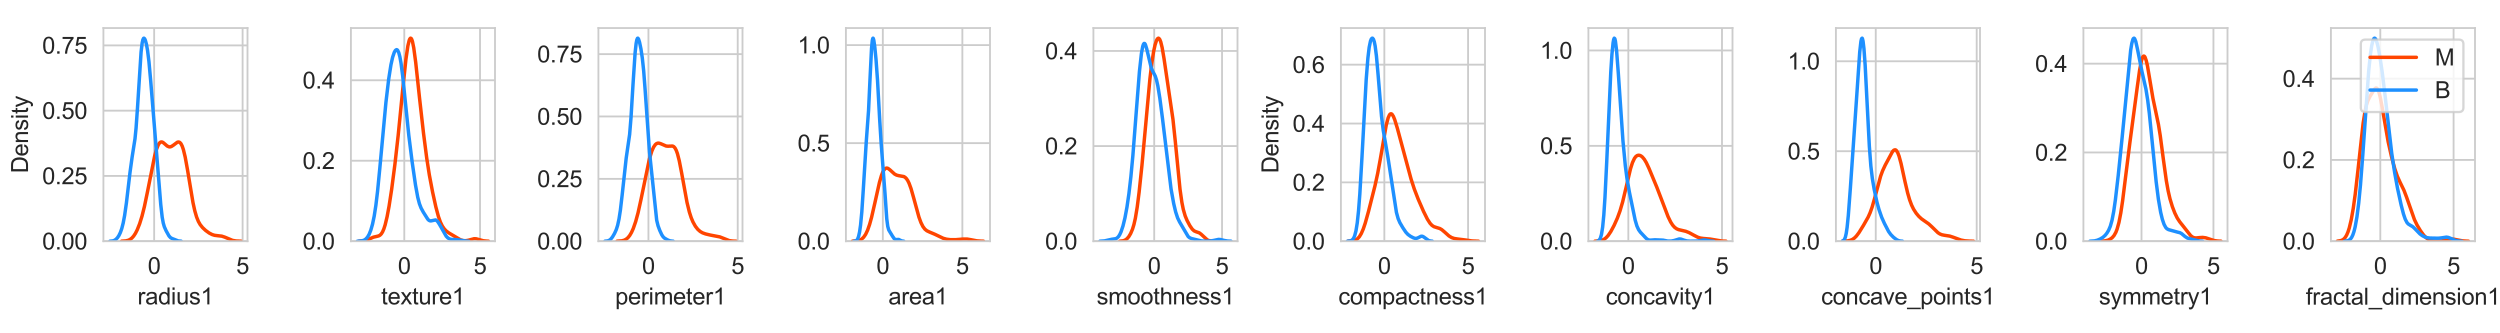 <?xml version="1.0" encoding="utf-8" standalone="no"?>
<!DOCTYPE svg PUBLIC "-//W3C//DTD SVG 1.1//EN"
  "http://www.w3.org/Graphics/SVG/1.1/DTD/svg11.dtd">
<svg xmlns:xlink="http://www.w3.org/1999/xlink" width="1080pt" height="144pt" viewBox="0 0 1080 144" xmlns="http://www.w3.org/2000/svg" version="1.1">
 <defs>
  <style type="text/css">*{stroke-linejoin: round; stroke-linecap: butt}</style>
 </defs>
 <g id="figure_1">
  <g id="patch_1">
   <path d="M 0 144 
L 1080 144 
L 1080 0 
L 0 0 
z
" style="fill: #ffffff"/>
  </g>
  <g id="axes_1">
   <g id="patch_2">
    <path d="M 44.675 104.2 
L 106.92 104.2 
L 106.92 12.109 
L 44.675 12.109 
z
" style="fill: #ffffff"/>
   </g>
   <g id="matplotlib.axis_1">
    <g id="xtick_1">
     <g id="line2d_1">
      <path d="M 66.594 104.2 
L 66.594 12.109 
" clip-path="url(#pd55c7fa936)" style="fill: none; stroke: #cccccc; stroke-width: 0.8; stroke-linecap: round"/>
     </g>
     <g id="text_1">
      <!-- 0 -->
      <g style="fill: #262626" transform="translate(63.814 118.358)scale(0.1 -0.1)">
       <defs>
        <path id="ArialMT-30" d="M 266 2259 
Q 266 3072 433 3567 
Q 600 4063 929 4331 
Q 1259 4600 1759 4600 
Q 2128 4600 2406 4451 
Q 2684 4303 2865 4023 
Q 3047 3744 3150 3342 
Q 3253 2941 3253 2259 
Q 3253 1453 3087 958 
Q 2922 463 2592 192 
Q 2263 -78 1759 -78 
Q 1097 -78 719 397 
Q 266 969 266 2259 
z
M 844 2259 
Q 844 1131 1108 757 
Q 1372 384 1759 384 
Q 2147 384 2411 759 
Q 2675 1134 2675 2259 
Q 2675 3391 2411 3762 
Q 2147 4134 1753 4134 
Q 1366 4134 1134 3806 
Q 844 3388 844 2259 
z
" transform="scale(0.016)"/>
       </defs>
       <use xlink:href="#ArialMT-30"/>
      </g>
     </g>
    </g>
    <g id="xtick_2">
     <g id="line2d_2">
      <path d="M 104.806 104.2 
L 104.806 12.109 
" clip-path="url(#pd55c7fa936)" style="fill: none; stroke: #cccccc; stroke-width: 0.8; stroke-linecap: round"/>
     </g>
     <g id="text_2">
      <!-- 5 -->
      <g style="fill: #262626" transform="translate(102.025 118.358)scale(0.1 -0.1)">
       <defs>
        <path id="ArialMT-35" d="M 266 1200 
L 856 1250 
Q 922 819 1161 601 
Q 1400 384 1738 384 
Q 2144 384 2425 690 
Q 2706 997 2706 1503 
Q 2706 1984 2436 2262 
Q 2166 2541 1728 2541 
Q 1456 2541 1237 2417 
Q 1019 2294 894 2097 
L 366 2166 
L 809 4519 
L 3088 4519 
L 3088 3981 
L 1259 3981 
L 1013 2750 
Q 1425 3038 1878 3038 
Q 2478 3038 2890 2622 
Q 3303 2206 3303 1553 
Q 3303 931 2941 478 
Q 2500 -78 1738 -78 
Q 1113 -78 717 272 
Q 322 622 266 1200 
z
" transform="scale(0.016)"/>
       </defs>
       <use xlink:href="#ArialMT-35"/>
      </g>
     </g>
    </g>
    <g id="text_3">
     <!-- radius1 -->
     <g style="fill: #262626" transform="translate(59.4 131.503)scale(0.1 -0.1)">
      <defs>
       <path id="ArialMT-72" d="M 416 0 
L 416 3319 
L 922 3319 
L 922 2816 
Q 1116 3169 1280 3281 
Q 1444 3394 1641 3394 
Q 1925 3394 2219 3213 
L 2025 2691 
Q 1819 2813 1613 2813 
Q 1428 2813 1281 2702 
Q 1134 2591 1072 2394 
Q 978 2094 978 1738 
L 978 0 
L 416 0 
z
" transform="scale(0.016)"/>
       <path id="ArialMT-61" d="M 2588 409 
Q 2275 144 1986 34 
Q 1697 -75 1366 -75 
Q 819 -75 525 192 
Q 231 459 231 875 
Q 231 1119 342 1320 
Q 453 1522 633 1644 
Q 813 1766 1038 1828 
Q 1203 1872 1538 1913 
Q 2219 1994 2541 2106 
Q 2544 2222 2544 2253 
Q 2544 2597 2384 2738 
Q 2169 2928 1744 2928 
Q 1347 2928 1158 2789 
Q 969 2650 878 2297 
L 328 2372 
Q 403 2725 575 2942 
Q 747 3159 1072 3276 
Q 1397 3394 1825 3394 
Q 2250 3394 2515 3294 
Q 2781 3194 2906 3042 
Q 3031 2891 3081 2659 
Q 3109 2516 3109 2141 
L 3109 1391 
Q 3109 606 3145 398 
Q 3181 191 3288 0 
L 2700 0 
Q 2613 175 2588 409 
z
M 2541 1666 
Q 2234 1541 1622 1453 
Q 1275 1403 1131 1340 
Q 988 1278 909 1158 
Q 831 1038 831 891 
Q 831 666 1001 516 
Q 1172 366 1500 366 
Q 1825 366 2078 508 
Q 2331 650 2450 897 
Q 2541 1088 2541 1459 
L 2541 1666 
z
" transform="scale(0.016)"/>
       <path id="ArialMT-64" d="M 2575 0 
L 2575 419 
Q 2259 -75 1647 -75 
Q 1250 -75 917 144 
Q 584 363 401 755 
Q 219 1147 219 1656 
Q 219 2153 384 2558 
Q 550 2963 881 3178 
Q 1213 3394 1622 3394 
Q 1922 3394 2156 3267 
Q 2391 3141 2538 2938 
L 2538 4581 
L 3097 4581 
L 3097 0 
L 2575 0 
z
M 797 1656 
Q 797 1019 1065 703 
Q 1334 388 1700 388 
Q 2069 388 2326 689 
Q 2584 991 2584 1609 
Q 2584 2291 2321 2609 
Q 2059 2928 1675 2928 
Q 1300 2928 1048 2622 
Q 797 2316 797 1656 
z
" transform="scale(0.016)"/>
       <path id="ArialMT-69" d="M 425 3934 
L 425 4581 
L 988 4581 
L 988 3934 
L 425 3934 
z
M 425 0 
L 425 3319 
L 988 3319 
L 988 0 
L 425 0 
z
" transform="scale(0.016)"/>
       <path id="ArialMT-75" d="M 2597 0 
L 2597 488 
Q 2209 -75 1544 -75 
Q 1250 -75 995 37 
Q 741 150 617 320 
Q 494 491 444 738 
Q 409 903 409 1263 
L 409 3319 
L 972 3319 
L 972 1478 
Q 972 1038 1006 884 
Q 1059 663 1231 536 
Q 1403 409 1656 409 
Q 1909 409 2131 539 
Q 2353 669 2445 892 
Q 2538 1116 2538 1541 
L 2538 3319 
L 3100 3319 
L 3100 0 
L 2597 0 
z
" transform="scale(0.016)"/>
       <path id="ArialMT-73" d="M 197 991 
L 753 1078 
Q 800 744 1014 566 
Q 1228 388 1613 388 
Q 2000 388 2187 545 
Q 2375 703 2375 916 
Q 2375 1106 2209 1216 
Q 2094 1291 1634 1406 
Q 1016 1563 777 1677 
Q 538 1791 414 1992 
Q 291 2194 291 2438 
Q 291 2659 392 2848 
Q 494 3038 669 3163 
Q 800 3259 1026 3326 
Q 1253 3394 1513 3394 
Q 1903 3394 2198 3281 
Q 2494 3169 2634 2976 
Q 2775 2784 2828 2463 
L 2278 2388 
Q 2241 2644 2061 2787 
Q 1881 2931 1553 2931 
Q 1166 2931 1000 2803 
Q 834 2675 834 2503 
Q 834 2394 903 2306 
Q 972 2216 1119 2156 
Q 1203 2125 1616 2013 
Q 2213 1853 2448 1751 
Q 2684 1650 2818 1456 
Q 2953 1263 2953 975 
Q 2953 694 2789 445 
Q 2625 197 2315 61 
Q 2006 -75 1616 -75 
Q 969 -75 630 194 
Q 291 463 197 991 
z
" transform="scale(0.016)"/>
       <path id="ArialMT-31" d="M 2384 0 
L 1822 0 
L 1822 3584 
Q 1619 3391 1289 3197 
Q 959 3003 697 2906 
L 697 3450 
Q 1169 3672 1522 3987 
Q 1875 4303 2022 4600 
L 2384 4600 
L 2384 0 
z
" transform="scale(0.016)"/>
      </defs>
      <use xlink:href="#ArialMT-72"/>
      <use xlink:href="#ArialMT-61" x="33.301"/>
      <use xlink:href="#ArialMT-64" x="88.916"/>
      <use xlink:href="#ArialMT-69" x="144.531"/>
      <use xlink:href="#ArialMT-75" x="166.748"/>
      <use xlink:href="#ArialMT-73" x="222.363"/>
      <use xlink:href="#ArialMT-31" x="272.363"/>
     </g>
    </g>
   </g>
   <g id="matplotlib.axis_2">
    <g id="ytick_1">
     <g id="line2d_3">
      <path d="M 44.675 104.2 
L 106.92 104.2 
" clip-path="url(#pd55c7fa936)" style="fill: none; stroke: #cccccc; stroke-width: 0.8; stroke-linecap: round"/>
     </g>
     <g id="text_4">
      <!-- 0.00 -->
      <g style="fill: #262626" transform="translate(18.214 107.779)scale(0.1 -0.1)">
       <defs>
        <path id="ArialMT-2e" d="M 581 0 
L 581 641 
L 1222 641 
L 1222 0 
L 581 0 
z
" transform="scale(0.016)"/>
       </defs>
       <use xlink:href="#ArialMT-30"/>
       <use xlink:href="#ArialMT-2e" x="55.615"/>
       <use xlink:href="#ArialMT-30" x="83.398"/>
       <use xlink:href="#ArialMT-30" x="139.014"/>
      </g>
     </g>
    </g>
    <g id="ytick_2">
     <g id="line2d_4">
      <path d="M 44.675 76.002 
L 106.92 76.002 
" clip-path="url(#pd55c7fa936)" style="fill: none; stroke: #cccccc; stroke-width: 0.8; stroke-linecap: round"/>
     </g>
     <g id="text_5">
      <!-- 0.25 -->
      <g style="fill: #262626" transform="translate(18.214 79.58)scale(0.1 -0.1)">
       <defs>
        <path id="ArialMT-32" d="M 3222 541 
L 3222 0 
L 194 0 
Q 188 203 259 391 
Q 375 700 629 1000 
Q 884 1300 1366 1694 
Q 2113 2306 2375 2664 
Q 2638 3022 2638 3341 
Q 2638 3675 2398 3904 
Q 2159 4134 1775 4134 
Q 1369 4134 1125 3890 
Q 881 3647 878 3216 
L 300 3275 
Q 359 3922 746 4261 
Q 1134 4600 1788 4600 
Q 2447 4600 2831 4234 
Q 3216 3869 3216 3328 
Q 3216 3053 3103 2787 
Q 2991 2522 2730 2228 
Q 2469 1934 1863 1422 
Q 1356 997 1212 845 
Q 1069 694 975 541 
L 3222 541 
z
" transform="scale(0.016)"/>
       </defs>
       <use xlink:href="#ArialMT-30"/>
       <use xlink:href="#ArialMT-2e" x="55.615"/>
       <use xlink:href="#ArialMT-32" x="83.398"/>
       <use xlink:href="#ArialMT-35" x="139.014"/>
      </g>
     </g>
    </g>
    <g id="ytick_3">
     <g id="line2d_5">
      <path d="M 44.675 47.803 
L 106.92 47.803 
" clip-path="url(#pd55c7fa936)" style="fill: none; stroke: #cccccc; stroke-width: 0.8; stroke-linecap: round"/>
     </g>
     <g id="text_6">
      <!-- 0.50 -->
      <g style="fill: #262626" transform="translate(18.214 51.382)scale(0.1 -0.1)">
       <use xlink:href="#ArialMT-30"/>
       <use xlink:href="#ArialMT-2e" x="55.615"/>
       <use xlink:href="#ArialMT-35" x="83.398"/>
       <use xlink:href="#ArialMT-30" x="139.014"/>
      </g>
     </g>
    </g>
    <g id="ytick_4">
     <g id="line2d_6">
      <path d="M 44.675 19.605 
L 106.92 19.605 
" clip-path="url(#pd55c7fa936)" style="fill: none; stroke: #cccccc; stroke-width: 0.8; stroke-linecap: round"/>
     </g>
     <g id="text_7">
      <!-- 0.75 -->
      <g style="fill: #262626" transform="translate(18.214 23.184)scale(0.1 -0.1)">
       <defs>
        <path id="ArialMT-37" d="M 303 3981 
L 303 4522 
L 3269 4522 
L 3269 4084 
Q 2831 3619 2401 2847 
Q 1972 2075 1738 1259 
Q 1569 684 1522 0 
L 944 0 
Q 953 541 1156 1306 
Q 1359 2072 1739 2783 
Q 2119 3494 2547 3981 
L 303 3981 
z
" transform="scale(0.016)"/>
       </defs>
       <use xlink:href="#ArialMT-30"/>
       <use xlink:href="#ArialMT-2e" x="55.615"/>
       <use xlink:href="#ArialMT-37" x="83.398"/>
       <use xlink:href="#ArialMT-35" x="139.014"/>
      </g>
     </g>
    </g>
    <g id="text_8">
     <!-- Density -->
     <g style="fill: #262626" transform="translate(12.109 74.827)rotate(-90)scale(0.1 -0.1)">
      <defs>
       <path id="ArialMT-44" d="M 494 0 
L 494 4581 
L 2072 4581 
Q 2606 4581 2888 4516 
Q 3281 4425 3559 4188 
Q 3922 3881 4101 3404 
Q 4281 2928 4281 2316 
Q 4281 1794 4159 1391 
Q 4038 988 3847 723 
Q 3656 459 3429 307 
Q 3203 156 2883 78 
Q 2563 0 2147 0 
L 494 0 
z
M 1100 541 
L 2078 541 
Q 2531 541 2789 625 
Q 3047 709 3200 863 
Q 3416 1078 3536 1442 
Q 3656 1806 3656 2325 
Q 3656 3044 3420 3430 
Q 3184 3816 2847 3947 
Q 2603 4041 2063 4041 
L 1100 4041 
L 1100 541 
z
" transform="scale(0.016)"/>
       <path id="ArialMT-65" d="M 2694 1069 
L 3275 997 
Q 3138 488 2766 206 
Q 2394 -75 1816 -75 
Q 1088 -75 661 373 
Q 234 822 234 1631 
Q 234 2469 665 2931 
Q 1097 3394 1784 3394 
Q 2450 3394 2872 2941 
Q 3294 2488 3294 1666 
Q 3294 1616 3291 1516 
L 816 1516 
Q 847 969 1125 678 
Q 1403 388 1819 388 
Q 2128 388 2347 550 
Q 2566 713 2694 1069 
z
M 847 1978 
L 2700 1978 
Q 2663 2397 2488 2606 
Q 2219 2931 1791 2931 
Q 1403 2931 1139 2672 
Q 875 2413 847 1978 
z
" transform="scale(0.016)"/>
       <path id="ArialMT-6e" d="M 422 0 
L 422 3319 
L 928 3319 
L 928 2847 
Q 1294 3394 1984 3394 
Q 2284 3394 2536 3286 
Q 2788 3178 2913 3003 
Q 3038 2828 3088 2588 
Q 3119 2431 3119 2041 
L 3119 0 
L 2556 0 
L 2556 2019 
Q 2556 2363 2490 2533 
Q 2425 2703 2258 2804 
Q 2091 2906 1866 2906 
Q 1506 2906 1245 2678 
Q 984 2450 984 1813 
L 984 0 
L 422 0 
z
" transform="scale(0.016)"/>
       <path id="ArialMT-74" d="M 1650 503 
L 1731 6 
Q 1494 -44 1306 -44 
Q 1000 -44 831 53 
Q 663 150 594 308 
Q 525 466 525 972 
L 525 2881 
L 113 2881 
L 113 3319 
L 525 3319 
L 525 4141 
L 1084 4478 
L 1084 3319 
L 1650 3319 
L 1650 2881 
L 1084 2881 
L 1084 941 
Q 1084 700 1114 631 
Q 1144 563 1211 522 
Q 1278 481 1403 481 
Q 1497 481 1650 503 
z
" transform="scale(0.016)"/>
       <path id="ArialMT-79" d="M 397 -1278 
L 334 -750 
Q 519 -800 656 -800 
Q 844 -800 956 -737 
Q 1069 -675 1141 -563 
Q 1194 -478 1313 -144 
Q 1328 -97 1363 -6 
L 103 3319 
L 709 3319 
L 1400 1397 
Q 1534 1031 1641 628 
Q 1738 1016 1872 1384 
L 2581 3319 
L 3144 3319 
L 1881 -56 
Q 1678 -603 1566 -809 
Q 1416 -1088 1222 -1217 
Q 1028 -1347 759 -1347 
Q 597 -1347 397 -1278 
z
" transform="scale(0.016)"/>
      </defs>
      <use xlink:href="#ArialMT-44"/>
      <use xlink:href="#ArialMT-65" x="72.217"/>
      <use xlink:href="#ArialMT-6e" x="127.832"/>
      <use xlink:href="#ArialMT-73" x="183.447"/>
      <use xlink:href="#ArialMT-69" x="233.447"/>
      <use xlink:href="#ArialMT-74" x="255.664"/>
      <use xlink:href="#ArialMT-79" x="283.447"/>
     </g>
    </g>
   </g>
   <g id="line2d_7">
    <path d="M 52.551 104.183 
L 54.364 104.056 
L 55.4 103.805 
L 56.177 103.44 
L 56.954 102.855 
L 57.731 101.992 
L 58.508 100.809 
L 59.285 99.281 
L 60.321 96.669 
L 61.357 93.331 
L 62.393 89.192 
L 63.688 82.977 
L 66.796 67.442 
L 67.573 64.622 
L 68.35 62.624 
L 68.868 61.801 
L 69.385 61.379 
L 69.903 61.317 
L 70.421 61.54 
L 71.198 62.188 
L 72.234 63.085 
L 73.011 63.432 
L 73.529 63.441 
L 74.047 63.278 
L 74.824 62.781 
L 76.637 61.429 
L 77.155 61.331 
L 77.673 61.523 
L 78.191 62.094 
L 78.709 63.118 
L 79.227 64.64 
L 80.004 67.857 
L 81.04 73.577 
L 83.371 87.533 
L 84.148 91.062 
L 84.925 93.741 
L 85.702 95.666 
L 86.479 97.031 
L 87.515 98.326 
L 88.81 99.537 
L 90.364 100.667 
L 91.659 101.333 
L 92.695 101.652 
L 93.99 101.817 
L 95.803 102.018 
L 97.098 102.442 
L 100.465 103.847 
L 102.019 104.105 
L 104.091 104.191 
L 104.091 104.191 
" clip-path="url(#pd55c7fa936)" style="fill: none; stroke: #ff4500; stroke-width: 1.5; stroke-linecap: round"/>
   </g>
   <g id="line2d_8">
    <path d="M 47.504 104.191 
L 48.74 104.072 
L 49.513 103.788 
L 50.131 103.353 
L 50.749 102.69 
L 51.367 101.756 
L 51.985 100.484 
L 52.603 98.752 
L 53.221 96.35 
L 53.839 93.054 
L 54.612 87.646 
L 56.157 74.535 
L 57.084 67.81 
L 58.32 59.955 
L 58.784 55.29 
L 59.402 46.554 
L 60.947 22.467 
L 61.411 18.59 
L 61.72 17.179 
L 62.029 16.559 
L 62.183 16.494 
L 62.492 16.755 
L 62.801 17.44 
L 63.265 19.146 
L 63.728 21.7 
L 64.346 26.635 
L 65.119 35.187 
L 69.445 88.392 
L 70.063 93.813 
L 70.527 96.362 
L 70.991 97.962 
L 71.763 99.699 
L 72.999 101.92 
L 73.617 102.617 
L 74.235 102.996 
L 77.017 104.082 
L 78.253 104.191 
L 78.253 104.191 
" clip-path="url(#pd55c7fa936)" style="fill: none; stroke: #1e90ff; stroke-width: 1.5; stroke-linecap: round"/>
   </g>
   <g id="patch_3">
    <path d="M 44.675 104.2 
L 44.675 12.109 
" style="fill: none; stroke: #cccccc; stroke-width: 0.8; stroke-linejoin: miter; stroke-linecap: square"/>
   </g>
   <g id="patch_4">
    <path d="M 106.92 104.2 
L 106.92 12.109 
" style="fill: none; stroke: #cccccc; stroke-width: 0.8; stroke-linejoin: miter; stroke-linecap: square"/>
   </g>
   <g id="patch_5">
    <path d="M 44.675 104.2 
L 106.92 104.2 
" style="fill: none; stroke: #cccccc; stroke-width: 0.8; stroke-linejoin: miter; stroke-linecap: square"/>
   </g>
   <g id="patch_6">
    <path d="M 44.675 12.109 
L 106.92 12.109 
" style="fill: none; stroke: #cccccc; stroke-width: 0.8; stroke-linejoin: miter; stroke-linecap: square"/>
   </g>
  </g>
  <g id="axes_2">
   <g id="patch_7">
    <path d="M 151.595 104.2 
L 213.84 104.2 
L 213.84 12.109 
L 151.595 12.109 
z
" style="fill: #ffffff"/>
   </g>
   <g id="matplotlib.axis_3">
    <g id="xtick_3">
     <g id="line2d_9">
      <path d="M 174.649 104.2 
L 174.649 12.109 
" clip-path="url(#pe2a19948e9)" style="fill: none; stroke: #cccccc; stroke-width: 0.8; stroke-linecap: round"/>
     </g>
     <g id="text_9">
      <!-- 0 -->
      <g style="fill: #262626" transform="translate(171.868 118.358)scale(0.1 -0.1)">
       <use xlink:href="#ArialMT-30"/>
      </g>
     </g>
    </g>
    <g id="xtick_4">
     <g id="line2d_10">
      <path d="M 207.373 104.2 
L 207.373 12.109 
" clip-path="url(#pe2a19948e9)" style="fill: none; stroke: #cccccc; stroke-width: 0.8; stroke-linecap: round"/>
     </g>
     <g id="text_10">
      <!-- 5 -->
      <g style="fill: #262626" transform="translate(204.593 118.358)scale(0.1 -0.1)">
       <use xlink:href="#ArialMT-35"/>
      </g>
     </g>
    </g>
    <g id="text_11">
     <!-- texture1 -->
     <g style="fill: #262626" transform="translate(164.653 131.503)scale(0.1 -0.1)">
      <defs>
       <path id="ArialMT-78" d="M 47 0 
L 1259 1725 
L 138 3319 
L 841 3319 
L 1350 2541 
Q 1494 2319 1581 2169 
Q 1719 2375 1834 2534 
L 2394 3319 
L 3066 3319 
L 1919 1756 
L 3153 0 
L 2463 0 
L 1781 1031 
L 1600 1309 
L 728 0 
L 47 0 
z
" transform="scale(0.016)"/>
      </defs>
      <use xlink:href="#ArialMT-74"/>
      <use xlink:href="#ArialMT-65" x="27.783"/>
      <use xlink:href="#ArialMT-78" x="83.398"/>
      <use xlink:href="#ArialMT-74" x="133.398"/>
      <use xlink:href="#ArialMT-75" x="161.182"/>
      <use xlink:href="#ArialMT-72" x="216.797"/>
      <use xlink:href="#ArialMT-65" x="250.098"/>
      <use xlink:href="#ArialMT-31" x="305.713"/>
     </g>
    </g>
   </g>
   <g id="matplotlib.axis_4">
    <g id="ytick_5">
     <g id="line2d_11">
      <path d="M 151.595 104.2 
L 213.84 104.2 
" clip-path="url(#pe2a19948e9)" style="fill: none; stroke: #cccccc; stroke-width: 0.8; stroke-linecap: round"/>
     </g>
     <g id="text_12">
      <!-- 0.0 -->
      <g style="fill: #262626" transform="translate(130.695 107.779)scale(0.1 -0.1)">
       <use xlink:href="#ArialMT-30"/>
       <use xlink:href="#ArialMT-2e" x="55.615"/>
       <use xlink:href="#ArialMT-30" x="83.398"/>
      </g>
     </g>
    </g>
    <g id="ytick_6">
     <g id="line2d_12">
      <path d="M 151.595 69.433 
L 213.84 69.433 
" clip-path="url(#pe2a19948e9)" style="fill: none; stroke: #cccccc; stroke-width: 0.8; stroke-linecap: round"/>
     </g>
     <g id="text_13">
      <!-- 0.2 -->
      <g style="fill: #262626" transform="translate(130.695 73.012)scale(0.1 -0.1)">
       <use xlink:href="#ArialMT-30"/>
       <use xlink:href="#ArialMT-2e" x="55.615"/>
       <use xlink:href="#ArialMT-32" x="83.398"/>
      </g>
     </g>
    </g>
    <g id="ytick_7">
     <g id="line2d_13">
      <path d="M 151.595 34.666 
L 213.84 34.666 
" clip-path="url(#pe2a19948e9)" style="fill: none; stroke: #cccccc; stroke-width: 0.8; stroke-linecap: round"/>
     </g>
     <g id="text_14">
      <!-- 0.4 -->
      <g style="fill: #262626" transform="translate(130.695 38.245)scale(0.1 -0.1)">
       <defs>
        <path id="ArialMT-34" d="M 2069 0 
L 2069 1097 
L 81 1097 
L 81 1613 
L 2172 4581 
L 2631 4581 
L 2631 1613 
L 3250 1613 
L 3250 1097 
L 2631 1097 
L 2631 0 
L 2069 0 
z
M 2069 1613 
L 2069 3678 
L 634 1613 
L 2069 1613 
z
" transform="scale(0.016)"/>
       </defs>
       <use xlink:href="#ArialMT-30"/>
       <use xlink:href="#ArialMT-2e" x="55.615"/>
       <use xlink:href="#ArialMT-34" x="83.398"/>
      </g>
     </g>
    </g>
   </g>
   <g id="line2d_14">
    <path d="M 155.163 104.188 
L 157.128 104.047 
L 158.25 103.775 
L 159.654 103.179 
L 161.337 102.448 
L 162.741 102.131 
L 163.583 101.914 
L 164.144 101.61 
L 164.705 101.064 
L 165.266 100.181 
L 165.828 98.881 
L 166.389 97.12 
L 167.231 93.595 
L 168.073 89.084 
L 169.195 81.775 
L 170.599 70.989 
L 172.002 58.602 
L 173.966 38.792 
L 175.369 25.504 
L 176.211 19.778 
L 176.773 17.434 
L 177.053 16.78 
L 177.334 16.494 
L 177.615 16.587 
L 177.895 17.061 
L 178.176 17.909 
L 178.737 20.659 
L 179.579 26.907 
L 181.263 42.599 
L 182.947 57.49 
L 184.35 68.345 
L 185.472 75.562 
L 186.876 82.965 
L 188.279 89.356 
L 189.401 93.555 
L 190.243 95.935 
L 191.085 97.664 
L 191.927 98.889 
L 192.769 99.773 
L 193.892 100.621 
L 198.943 103.605 
L 200.066 103.939 
L 201.188 103.987 
L 202.311 103.787 
L 204.837 103.123 
L 205.679 103.161 
L 206.801 103.453 
L 208.766 104.008 
L 210.449 104.173 
L 211.011 104.188 
L 211.011 104.188 
" clip-path="url(#pe2a19948e9)" style="fill: none; stroke: #ff4500; stroke-width: 1.5; stroke-linecap: round"/>
   </g>
   <g id="line2d_15">
    <path d="M 154.424 104.191 
L 156.353 104.046 
L 157.317 103.735 
L 158.04 103.253 
L 158.764 102.441 
L 159.487 101.184 
L 160.21 99.363 
L 160.933 96.825 
L 161.657 93.349 
L 162.38 88.68 
L 163.103 82.664 
L 164.067 72.809 
L 166.719 44.259 
L 167.925 34.103 
L 168.889 27.99 
L 169.612 24.736 
L 170.335 22.592 
L 170.817 21.764 
L 171.3 21.451 
L 171.541 21.512 
L 171.782 21.735 
L 172.264 22.725 
L 172.746 24.528 
L 173.228 27.197 
L 173.951 32.732 
L 175.157 44.533 
L 176.603 58.501 
L 178.05 69.987 
L 179.496 79.944 
L 180.46 85.193 
L 181.184 87.981 
L 181.907 89.875 
L 182.871 91.651 
L 184.8 94.702 
L 185.282 95.171 
L 185.764 95.404 
L 186.246 95.412 
L 188.175 95.011 
L 188.657 95.293 
L 189.139 95.807 
L 189.862 96.936 
L 192.755 102.036 
L 193.478 102.776 
L 194.202 103.221 
L 194.925 103.421 
L 196.13 103.47 
L 197.577 103.573 
L 201.675 104.178 
L 202.398 104.192 
L 202.398 104.192 
" clip-path="url(#pe2a19948e9)" style="fill: none; stroke: #1e90ff; stroke-width: 1.5; stroke-linecap: round"/>
   </g>
   <g id="patch_8">
    <path d="M 151.595 104.2 
L 151.595 12.109 
" style="fill: none; stroke: #cccccc; stroke-width: 0.8; stroke-linejoin: miter; stroke-linecap: square"/>
   </g>
   <g id="patch_9">
    <path d="M 213.84 104.2 
L 213.84 12.109 
" style="fill: none; stroke: #cccccc; stroke-width: 0.8; stroke-linejoin: miter; stroke-linecap: square"/>
   </g>
   <g id="patch_10">
    <path d="M 151.595 104.2 
L 213.84 104.2 
" style="fill: none; stroke: #cccccc; stroke-width: 0.8; stroke-linejoin: miter; stroke-linecap: square"/>
   </g>
   <g id="patch_11">
    <path d="M 151.595 12.109 
L 213.84 12.109 
" style="fill: none; stroke: #cccccc; stroke-width: 0.8; stroke-linejoin: miter; stroke-linecap: square"/>
   </g>
  </g>
  <g id="axes_3">
   <g id="patch_12">
    <path d="M 258.515 104.2 
L 320.76 104.2 
L 320.76 12.109 
L 258.515 12.109 
z
" style="fill: #ffffff"/>
   </g>
   <g id="matplotlib.axis_5">
    <g id="xtick_5">
     <g id="line2d_16">
      <path d="M 280.125 104.2 
L 280.125 12.109 
" clip-path="url(#p3666b51fbc)" style="fill: none; stroke: #cccccc; stroke-width: 0.8; stroke-linecap: round"/>
     </g>
     <g id="text_15">
      <!-- 0 -->
      <g style="fill: #262626" transform="translate(277.345 118.358)scale(0.1 -0.1)">
       <use xlink:href="#ArialMT-30"/>
      </g>
     </g>
    </g>
    <g id="xtick_6">
     <g id="line2d_17">
      <path d="M 318.692 104.2 
L 318.692 12.109 
" clip-path="url(#p3666b51fbc)" style="fill: none; stroke: #cccccc; stroke-width: 0.8; stroke-linecap: round"/>
     </g>
     <g id="text_16">
      <!-- 5 -->
      <g style="fill: #262626" transform="translate(315.912 118.358)scale(0.1 -0.1)">
       <use xlink:href="#ArialMT-35"/>
      </g>
     </g>
    </g>
    <g id="text_17">
     <!-- perimeter1 -->
     <g style="fill: #262626" transform="translate(265.741 131.533)scale(0.1 -0.1)">
      <defs>
       <path id="ArialMT-70" d="M 422 -1272 
L 422 3319 
L 934 3319 
L 934 2888 
Q 1116 3141 1344 3267 
Q 1572 3394 1897 3394 
Q 2322 3394 2647 3175 
Q 2972 2956 3137 2557 
Q 3303 2159 3303 1684 
Q 3303 1175 3120 767 
Q 2938 359 2589 142 
Q 2241 -75 1856 -75 
Q 1575 -75 1351 44 
Q 1128 163 984 344 
L 984 -1272 
L 422 -1272 
z
M 931 1641 
Q 931 1000 1190 694 
Q 1450 388 1819 388 
Q 2194 388 2461 705 
Q 2728 1022 2728 1688 
Q 2728 2322 2467 2637 
Q 2206 2953 1844 2953 
Q 1484 2953 1207 2617 
Q 931 2281 931 1641 
z
" transform="scale(0.016)"/>
       <path id="ArialMT-6d" d="M 422 0 
L 422 3319 
L 925 3319 
L 925 2853 
Q 1081 3097 1340 3245 
Q 1600 3394 1931 3394 
Q 2300 3394 2536 3241 
Q 2772 3088 2869 2813 
Q 3263 3394 3894 3394 
Q 4388 3394 4653 3120 
Q 4919 2847 4919 2278 
L 4919 0 
L 4359 0 
L 4359 2091 
Q 4359 2428 4304 2576 
Q 4250 2725 4106 2815 
Q 3963 2906 3769 2906 
Q 3419 2906 3187 2673 
Q 2956 2441 2956 1928 
L 2956 0 
L 2394 0 
L 2394 2156 
Q 2394 2531 2256 2718 
Q 2119 2906 1806 2906 
Q 1569 2906 1367 2781 
Q 1166 2656 1075 2415 
Q 984 2175 984 1722 
L 984 0 
L 422 0 
z
" transform="scale(0.016)"/>
      </defs>
      <use xlink:href="#ArialMT-70"/>
      <use xlink:href="#ArialMT-65" x="55.615"/>
      <use xlink:href="#ArialMT-72" x="111.23"/>
      <use xlink:href="#ArialMT-69" x="144.531"/>
      <use xlink:href="#ArialMT-6d" x="166.748"/>
      <use xlink:href="#ArialMT-65" x="250.049"/>
      <use xlink:href="#ArialMT-74" x="305.664"/>
      <use xlink:href="#ArialMT-65" x="333.447"/>
      <use xlink:href="#ArialMT-72" x="389.062"/>
      <use xlink:href="#ArialMT-31" x="422.363"/>
     </g>
    </g>
   </g>
   <g id="matplotlib.axis_6">
    <g id="ytick_8">
     <g id="line2d_18">
      <path d="M 258.515 104.2 
L 320.76 104.2 
" clip-path="url(#p3666b51fbc)" style="fill: none; stroke: #cccccc; stroke-width: 0.8; stroke-linecap: round"/>
     </g>
     <g id="text_18">
      <!-- 0.00 -->
      <g style="fill: #262626" transform="translate(232.054 107.779)scale(0.1 -0.1)">
       <use xlink:href="#ArialMT-30"/>
       <use xlink:href="#ArialMT-2e" x="55.615"/>
       <use xlink:href="#ArialMT-30" x="83.398"/>
       <use xlink:href="#ArialMT-30" x="139.014"/>
      </g>
     </g>
    </g>
    <g id="ytick_9">
     <g id="line2d_19">
      <path d="M 258.515 77.261 
L 320.76 77.261 
" clip-path="url(#p3666b51fbc)" style="fill: none; stroke: #cccccc; stroke-width: 0.8; stroke-linecap: round"/>
     </g>
     <g id="text_19">
      <!-- 0.25 -->
      <g style="fill: #262626" transform="translate(232.054 80.84)scale(0.1 -0.1)">
       <use xlink:href="#ArialMT-30"/>
       <use xlink:href="#ArialMT-2e" x="55.615"/>
       <use xlink:href="#ArialMT-32" x="83.398"/>
       <use xlink:href="#ArialMT-35" x="139.014"/>
      </g>
     </g>
    </g>
    <g id="ytick_10">
     <g id="line2d_20">
      <path d="M 258.515 50.322 
L 320.76 50.322 
" clip-path="url(#p3666b51fbc)" style="fill: none; stroke: #cccccc; stroke-width: 0.8; stroke-linecap: round"/>
     </g>
     <g id="text_20">
      <!-- 0.50 -->
      <g style="fill: #262626" transform="translate(232.054 53.901)scale(0.1 -0.1)">
       <use xlink:href="#ArialMT-30"/>
       <use xlink:href="#ArialMT-2e" x="55.615"/>
       <use xlink:href="#ArialMT-35" x="83.398"/>
       <use xlink:href="#ArialMT-30" x="139.014"/>
      </g>
     </g>
    </g>
    <g id="ytick_11">
     <g id="line2d_21">
      <path d="M 258.515 23.383 
L 320.76 23.383 
" clip-path="url(#p3666b51fbc)" style="fill: none; stroke: #cccccc; stroke-width: 0.8; stroke-linecap: round"/>
     </g>
     <g id="text_21">
      <!-- 0.75 -->
      <g style="fill: #262626" transform="translate(232.054 26.962)scale(0.1 -0.1)">
       <use xlink:href="#ArialMT-30"/>
       <use xlink:href="#ArialMT-2e" x="55.615"/>
       <use xlink:href="#ArialMT-37" x="83.398"/>
       <use xlink:href="#ArialMT-35" x="139.014"/>
      </g>
     </g>
    </g>
   </g>
   <g id="line2d_22">
    <path d="M 266.613 104.185 
L 268.676 104.029 
L 269.708 103.744 
L 270.481 103.338 
L 271.255 102.693 
L 272.029 101.741 
L 272.802 100.428 
L 273.576 98.71 
L 274.607 95.732 
L 275.639 91.928 
L 276.928 86.092 
L 280.539 68.692 
L 281.57 65.32 
L 282.344 63.559 
L 283.117 62.446 
L 283.633 62.033 
L 284.149 61.844 
L 284.665 61.841 
L 285.438 62.078 
L 287.759 63.085 
L 288.533 63.158 
L 290.596 63.094 
L 291.112 63.381 
L 291.627 63.977 
L 292.143 64.966 
L 292.659 66.404 
L 293.432 69.417 
L 294.464 74.718 
L 296.785 87.433 
L 297.816 91.645 
L 298.59 94.04 
L 299.364 95.893 
L 300.395 97.737 
L 301.427 99.063 
L 302.458 99.983 
L 303.49 100.582 
L 304.779 101.055 
L 306.842 101.544 
L 310.968 102.34 
L 315.094 103.966 
L 316.641 104.147 
L 317.931 104.189 
L 317.931 104.189 
" clip-path="url(#p3666b51fbc)" style="fill: none; stroke: #ff4500; stroke-width: 1.5; stroke-linecap: round"/>
   </g>
   <g id="line2d_23">
    <path d="M 261.344 104.191 
L 262.528 104.07 
L 263.268 103.768 
L 263.86 103.291 
L 264.6 102.358 
L 265.487 100.835 
L 266.227 99.2 
L 266.819 97.339 
L 267.411 94.612 
L 268.003 90.802 
L 268.743 84.486 
L 270.518 68.307 
L 271.998 58.083 
L 272.59 50.858 
L 273.477 36.214 
L 274.365 22.833 
L 274.809 18.744 
L 275.105 17.204 
L 275.401 16.541 
L 275.549 16.494 
L 275.845 16.865 
L 276.289 18.265 
L 276.881 21.121 
L 277.472 25.035 
L 278.064 30.592 
L 278.656 38.294 
L 280.58 65.648 
L 283.687 95.133 
L 284.279 97.549 
L 285.019 99.548 
L 285.906 101.458 
L 286.498 102.339 
L 287.09 102.884 
L 288.274 103.58 
L 289.31 104.015 
L 290.345 104.174 
L 290.789 104.191 
L 290.789 104.191 
" clip-path="url(#p3666b51fbc)" style="fill: none; stroke: #1e90ff; stroke-width: 1.5; stroke-linecap: round"/>
   </g>
   <g id="patch_13">
    <path d="M 258.515 104.2 
L 258.515 12.109 
" style="fill: none; stroke: #cccccc; stroke-width: 0.8; stroke-linejoin: miter; stroke-linecap: square"/>
   </g>
   <g id="patch_14">
    <path d="M 320.76 104.2 
L 320.76 12.109 
" style="fill: none; stroke: #cccccc; stroke-width: 0.8; stroke-linejoin: miter; stroke-linecap: square"/>
   </g>
   <g id="patch_15">
    <path d="M 258.515 104.2 
L 320.76 104.2 
" style="fill: none; stroke: #cccccc; stroke-width: 0.8; stroke-linejoin: miter; stroke-linecap: square"/>
   </g>
   <g id="patch_16">
    <path d="M 258.515 12.109 
L 320.76 12.109 
" style="fill: none; stroke: #cccccc; stroke-width: 0.8; stroke-linejoin: miter; stroke-linecap: square"/>
   </g>
  </g>
  <g id="axes_4">
   <g id="patch_17">
    <path d="M 365.435 104.2 
L 427.68 104.2 
L 427.68 12.109 
L 365.435 12.109 
z
" style="fill: #ffffff"/>
   </g>
   <g id="matplotlib.axis_7">
    <g id="xtick_7">
     <g id="line2d_24">
      <path d="M 381.385 104.2 
L 381.385 12.109 
" clip-path="url(#p50a6b068e5)" style="fill: none; stroke: #cccccc; stroke-width: 0.8; stroke-linecap: round"/>
     </g>
     <g id="text_22">
      <!-- 0 -->
      <g style="fill: #262626" transform="translate(378.604 118.358)scale(0.1 -0.1)">
       <use xlink:href="#ArialMT-30"/>
      </g>
     </g>
    </g>
    <g id="xtick_8">
     <g id="line2d_25">
      <path d="M 415.74 104.2 
L 415.74 12.109 
" clip-path="url(#p50a6b068e5)" style="fill: none; stroke: #cccccc; stroke-width: 0.8; stroke-linecap: round"/>
     </g>
     <g id="text_23">
      <!-- 5 -->
      <g style="fill: #262626" transform="translate(412.96 118.358)scale(0.1 -0.1)">
       <use xlink:href="#ArialMT-35"/>
      </g>
     </g>
    </g>
    <g id="text_24">
     <!-- area1 -->
     <g style="fill: #262626" transform="translate(383.771 131.503)scale(0.1 -0.1)">
      <use xlink:href="#ArialMT-61"/>
      <use xlink:href="#ArialMT-72" x="55.615"/>
      <use xlink:href="#ArialMT-65" x="88.916"/>
      <use xlink:href="#ArialMT-61" x="144.531"/>
      <use xlink:href="#ArialMT-31" x="200.146"/>
     </g>
    </g>
   </g>
   <g id="matplotlib.axis_8">
    <g id="ytick_12">
     <g id="line2d_26">
      <path d="M 365.435 104.2 
L 427.68 104.2 
" clip-path="url(#p50a6b068e5)" style="fill: none; stroke: #cccccc; stroke-width: 0.8; stroke-linecap: round"/>
     </g>
     <g id="text_25">
      <!-- 0.0 -->
      <g style="fill: #262626" transform="translate(344.535 107.779)scale(0.1 -0.1)">
       <use xlink:href="#ArialMT-30"/>
       <use xlink:href="#ArialMT-2e" x="55.615"/>
       <use xlink:href="#ArialMT-30" x="83.398"/>
      </g>
     </g>
    </g>
    <g id="ytick_13">
     <g id="line2d_27">
      <path d="M 365.435 61.843 
L 427.68 61.843 
" clip-path="url(#p50a6b068e5)" style="fill: none; stroke: #cccccc; stroke-width: 0.8; stroke-linecap: round"/>
     </g>
     <g id="text_26">
      <!-- 0.5 -->
      <g style="fill: #262626" transform="translate(344.535 65.422)scale(0.1 -0.1)">
       <use xlink:href="#ArialMT-30"/>
       <use xlink:href="#ArialMT-2e" x="55.615"/>
       <use xlink:href="#ArialMT-35" x="83.398"/>
      </g>
     </g>
    </g>
    <g id="ytick_14">
     <g id="line2d_28">
      <path d="M 365.435 19.486 
L 427.68 19.486 
" clip-path="url(#p50a6b068e5)" style="fill: none; stroke: #cccccc; stroke-width: 0.8; stroke-linecap: round"/>
     </g>
     <g id="text_27">
      <!-- 1.0 -->
      <g style="fill: #262626" transform="translate(344.535 23.065)scale(0.1 -0.1)">
       <use xlink:href="#ArialMT-31"/>
       <use xlink:href="#ArialMT-2e" x="55.615"/>
       <use xlink:href="#ArialMT-30" x="83.398"/>
      </g>
     </g>
    </g>
   </g>
   <g id="line2d_29">
    <path d="M 368.264 104.185 
L 370.255 104.047 
L 371.392 103.747 
L 372.245 103.28 
L 373.098 102.484 
L 373.951 101.237 
L 374.804 99.428 
L 375.658 96.987 
L 376.511 93.915 
L 377.932 87.706 
L 379.923 78.799 
L 380.776 75.847 
L 381.345 74.377 
L 381.913 73.351 
L 382.482 72.768 
L 383.051 72.589 
L 383.619 72.744 
L 384.472 73.39 
L 386.463 75.194 
L 387.316 75.644 
L 388.169 75.871 
L 390.444 76.272 
L 391.013 76.611 
L 391.581 77.172 
L 392.15 78.012 
L 392.719 79.17 
L 393.572 81.506 
L 394.709 85.505 
L 396.984 93.8 
L 397.837 96.134 
L 398.69 97.848 
L 399.543 98.988 
L 400.396 99.687 
L 401.534 100.233 
L 403.809 101.187 
L 407.505 102.953 
L 408.927 103.339 
L 410.633 103.545 
L 412.908 103.536 
L 416.036 103.279 
L 417.742 103.269 
L 419.448 103.553 
L 422.007 104.04 
L 423.998 104.174 
L 424.851 104.19 
L 424.851 104.19 
" clip-path="url(#p50a6b068e5)" style="fill: none; stroke: #ff4500; stroke-width: 1.5; stroke-linecap: round"/>
   </g>
   <g id="line2d_30">
    <path d="M 368.961 104.189 
L 369.716 104.059 
L 370.147 103.759 
L 370.47 103.291 
L 370.901 102.161 
L 371.332 100.234 
L 371.763 97.248 
L 372.302 91.584 
L 372.948 81.801 
L 374.241 61.034 
L 375.211 47.796 
L 375.858 33.874 
L 376.504 20.9 
L 376.828 17.503 
L 377.043 16.59 
L 377.151 16.494 
L 377.259 16.606 
L 377.474 17.351 
L 377.905 20.293 
L 378.444 25.721 
L 379.09 34.701 
L 380.06 52.35 
L 380.707 62.59 
L 382.323 83.617 
L 383.077 94.517 
L 383.508 97.798 
L 383.939 99.334 
L 384.478 100.257 
L 385.556 102.023 
L 386.31 103.115 
L 386.741 103.439 
L 387.172 103.496 
L 388.25 103.434 
L 389.004 103.841 
L 389.758 104.129 
L 390.405 104.191 
L 390.405 104.191 
" clip-path="url(#p50a6b068e5)" style="fill: none; stroke: #1e90ff; stroke-width: 1.5; stroke-linecap: round"/>
   </g>
   <g id="patch_18">
    <path d="M 365.435 104.2 
L 365.435 12.109 
" style="fill: none; stroke: #cccccc; stroke-width: 0.8; stroke-linejoin: miter; stroke-linecap: square"/>
   </g>
   <g id="patch_19">
    <path d="M 427.68 104.2 
L 427.68 12.109 
" style="fill: none; stroke: #cccccc; stroke-width: 0.8; stroke-linejoin: miter; stroke-linecap: square"/>
   </g>
   <g id="patch_20">
    <path d="M 365.435 104.2 
L 427.68 104.2 
" style="fill: none; stroke: #cccccc; stroke-width: 0.8; stroke-linejoin: miter; stroke-linecap: square"/>
   </g>
   <g id="patch_21">
    <path d="M 365.435 12.109 
L 427.68 12.109 
" style="fill: none; stroke: #cccccc; stroke-width: 0.8; stroke-linejoin: miter; stroke-linecap: square"/>
   </g>
  </g>
  <g id="axes_5">
   <g id="patch_22">
    <path d="M 472.355 104.2 
L 534.6 104.2 
L 534.6 12.109 
L 472.355 12.109 
z
" style="fill: #ffffff"/>
   </g>
   <g id="matplotlib.axis_9">
    <g id="xtick_9">
     <g id="line2d_31">
      <path d="M 498.616 104.2 
L 498.616 12.109 
" clip-path="url(#pae1719c072)" style="fill: none; stroke: #cccccc; stroke-width: 0.8; stroke-linecap: round"/>
     </g>
     <g id="text_28">
      <!-- 0 -->
      <g style="fill: #262626" transform="translate(495.836 118.358)scale(0.1 -0.1)">
       <use xlink:href="#ArialMT-30"/>
      </g>
     </g>
    </g>
    <g id="xtick_10">
     <g id="line2d_32">
      <path d="M 527.92 104.2 
L 527.92 12.109 
" clip-path="url(#pae1719c072)" style="fill: none; stroke: #cccccc; stroke-width: 0.8; stroke-linecap: round"/>
     </g>
     <g id="text_29">
      <!-- 5 -->
      <g style="fill: #262626" transform="translate(525.14 118.358)scale(0.1 -0.1)">
       <use xlink:href="#ArialMT-35"/>
      </g>
     </g>
    </g>
    <g id="text_30">
     <!-- smoothness1 -->
     <g style="fill: #262626" transform="translate(473.741 131.503)scale(0.1 -0.1)">
      <defs>
       <path id="ArialMT-6f" d="M 213 1659 
Q 213 2581 725 3025 
Q 1153 3394 1769 3394 
Q 2453 3394 2887 2945 
Q 3322 2497 3322 1706 
Q 3322 1066 3130 698 
Q 2938 331 2570 128 
Q 2203 -75 1769 -75 
Q 1072 -75 642 372 
Q 213 819 213 1659 
z
M 791 1659 
Q 791 1022 1069 705 
Q 1347 388 1769 388 
Q 2188 388 2466 706 
Q 2744 1025 2744 1678 
Q 2744 2294 2464 2611 
Q 2184 2928 1769 2928 
Q 1347 2928 1069 2612 
Q 791 2297 791 1659 
z
" transform="scale(0.016)"/>
       <path id="ArialMT-68" d="M 422 0 
L 422 4581 
L 984 4581 
L 984 2938 
Q 1378 3394 1978 3394 
Q 2347 3394 2619 3248 
Q 2891 3103 3008 2847 
Q 3125 2591 3125 2103 
L 3125 0 
L 2563 0 
L 2563 2103 
Q 2563 2525 2380 2717 
Q 2197 2909 1863 2909 
Q 1613 2909 1392 2779 
Q 1172 2650 1078 2428 
Q 984 2206 984 1816 
L 984 0 
L 422 0 
z
" transform="scale(0.016)"/>
      </defs>
      <use xlink:href="#ArialMT-73"/>
      <use xlink:href="#ArialMT-6d" x="50"/>
      <use xlink:href="#ArialMT-6f" x="133.301"/>
      <use xlink:href="#ArialMT-6f" x="188.916"/>
      <use xlink:href="#ArialMT-74" x="244.531"/>
      <use xlink:href="#ArialMT-68" x="272.314"/>
      <use xlink:href="#ArialMT-6e" x="327.93"/>
      <use xlink:href="#ArialMT-65" x="383.545"/>
      <use xlink:href="#ArialMT-73" x="439.16"/>
      <use xlink:href="#ArialMT-73" x="489.16"/>
      <use xlink:href="#ArialMT-31" x="539.16"/>
     </g>
    </g>
   </g>
   <g id="matplotlib.axis_10">
    <g id="ytick_15">
     <g id="line2d_33">
      <path d="M 472.355 104.2 
L 534.6 104.2 
" clip-path="url(#pae1719c072)" style="fill: none; stroke: #cccccc; stroke-width: 0.8; stroke-linecap: round"/>
     </g>
     <g id="text_31">
      <!-- 0.0 -->
      <g style="fill: #262626" transform="translate(451.455 107.779)scale(0.1 -0.1)">
       <use xlink:href="#ArialMT-30"/>
       <use xlink:href="#ArialMT-2e" x="55.615"/>
       <use xlink:href="#ArialMT-30" x="83.398"/>
      </g>
     </g>
    </g>
    <g id="ytick_16">
     <g id="line2d_34">
      <path d="M 472.355 63.11 
L 534.6 63.11 
" clip-path="url(#pae1719c072)" style="fill: none; stroke: #cccccc; stroke-width: 0.8; stroke-linecap: round"/>
     </g>
     <g id="text_32">
      <!-- 0.2 -->
      <g style="fill: #262626" transform="translate(451.455 66.689)scale(0.1 -0.1)">
       <use xlink:href="#ArialMT-30"/>
       <use xlink:href="#ArialMT-2e" x="55.615"/>
       <use xlink:href="#ArialMT-32" x="83.398"/>
      </g>
     </g>
    </g>
    <g id="ytick_17">
     <g id="line2d_35">
      <path d="M 472.355 22.02 
L 534.6 22.02 
" clip-path="url(#pae1719c072)" style="fill: none; stroke: #cccccc; stroke-width: 0.8; stroke-linecap: round"/>
     </g>
     <g id="text_33">
      <!-- 0.4 -->
      <g style="fill: #262626" transform="translate(451.455 25.599)scale(0.1 -0.1)">
       <use xlink:href="#ArialMT-30"/>
       <use xlink:href="#ArialMT-2e" x="55.615"/>
       <use xlink:href="#ArialMT-34" x="83.398"/>
      </g>
     </g>
    </g>
   </g>
   <g id="line2d_36">
    <path d="M 483.765 104.18 
L 485.187 104.028 
L 485.999 103.744 
L 486.812 103.184 
L 487.624 102.258 
L 488.436 100.902 
L 489.249 98.985 
L 489.858 96.995 
L 490.468 94.323 
L 491.28 89.443 
L 492.092 83.066 
L 493.311 71.542 
L 494.936 53.969 
L 496.764 34.071 
L 497.576 27.237 
L 498.389 22.125 
L 498.998 19.352 
L 499.607 17.472 
L 500.013 16.75 
L 500.42 16.494 
L 500.623 16.552 
L 501.029 17.056 
L 501.435 18.084 
L 502.044 20.568 
L 502.857 25.309 
L 506.716 51.546 
L 507.731 61.14 
L 509.762 81.758 
L 510.575 87.442 
L 511.184 90.468 
L 511.996 93.272 
L 512.809 95.237 
L 514.027 97.518 
L 515.043 98.988 
L 515.855 99.734 
L 516.668 100.102 
L 518.089 100.592 
L 518.902 101.195 
L 521.542 103.62 
L 522.355 103.959 
L 523.37 104.138 
L 524.183 104.183 
L 524.183 104.183 
" clip-path="url(#pae1719c072)" style="fill: none; stroke: #ff4500; stroke-width: 1.5; stroke-linecap: round"/>
   </g>
   <g id="line2d_37">
    <path d="M 475.184 104.191 
L 477.175 104.059 
L 478.597 103.739 
L 480.303 103.359 
L 482.009 103.111 
L 482.578 102.805 
L 483.146 102.247 
L 483.715 101.377 
L 484.284 100.155 
L 485.137 97.599 
L 485.99 94.091 
L 486.843 89.501 
L 487.696 83.645 
L 488.549 76.281 
L 489.402 67.209 
L 490.824 48.871 
L 492.246 30.804 
L 493.099 23.094 
L 493.667 20.021 
L 493.952 19.168 
L 494.236 18.771 
L 494.52 18.809 
L 494.805 19.244 
L 495.373 21.072 
L 497.364 29.432 
L 497.933 30.716 
L 499.07 32.874 
L 499.639 34.651 
L 500.207 37.235 
L 501.06 42.505 
L 502.198 51.241 
L 505.895 81.669 
L 507.032 87.936 
L 507.885 91.556 
L 508.738 94.152 
L 509.591 95.913 
L 513.288 102.184 
L 513.856 102.666 
L 514.709 103.053 
L 518.975 104.082 
L 520.681 104.187 
L 522.956 104.113 
L 524.377 103.853 
L 526.368 103.428 
L 527.221 103.475 
L 528.927 103.891 
L 530.349 104.128 
L 531.771 104.191 
L 531.771 104.191 
" clip-path="url(#pae1719c072)" style="fill: none; stroke: #1e90ff; stroke-width: 1.5; stroke-linecap: round"/>
   </g>
   <g id="patch_23">
    <path d="M 472.355 104.2 
L 472.355 12.109 
" style="fill: none; stroke: #cccccc; stroke-width: 0.8; stroke-linejoin: miter; stroke-linecap: square"/>
   </g>
   <g id="patch_24">
    <path d="M 534.6 104.2 
L 534.6 12.109 
" style="fill: none; stroke: #cccccc; stroke-width: 0.8; stroke-linejoin: miter; stroke-linecap: square"/>
   </g>
   <g id="patch_25">
    <path d="M 472.355 104.2 
L 534.6 104.2 
" style="fill: none; stroke: #cccccc; stroke-width: 0.8; stroke-linejoin: miter; stroke-linecap: square"/>
   </g>
   <g id="patch_26">
    <path d="M 472.355 12.109 
L 534.6 12.109 
" style="fill: none; stroke: #cccccc; stroke-width: 0.8; stroke-linejoin: miter; stroke-linecap: square"/>
   </g>
  </g>
  <g id="axes_6">
   <g id="patch_27">
    <path d="M 579.275 104.2 
L 641.52 104.2 
L 641.52 12.109 
L 579.275 12.109 
z
" style="fill: #ffffff"/>
   </g>
   <g id="matplotlib.axis_11">
    <g id="xtick_11">
     <g id="line2d_38">
      <path d="M 598.036 104.2 
L 598.036 12.109 
" clip-path="url(#p2334f92c5c)" style="fill: none; stroke: #cccccc; stroke-width: 0.8; stroke-linecap: round"/>
     </g>
     <g id="text_34">
      <!-- 0 -->
      <g style="fill: #262626" transform="translate(595.256 118.358)scale(0.1 -0.1)">
       <use xlink:href="#ArialMT-30"/>
      </g>
     </g>
    </g>
    <g id="xtick_12">
     <g id="line2d_39">
      <path d="M 634.206 104.2 
L 634.206 12.109 
" clip-path="url(#p2334f92c5c)" style="fill: none; stroke: #cccccc; stroke-width: 0.8; stroke-linecap: round"/>
     </g>
     <g id="text_35">
      <!-- 5 -->
      <g style="fill: #262626" transform="translate(631.426 118.358)scale(0.1 -0.1)">
       <use xlink:href="#ArialMT-35"/>
      </g>
     </g>
    </g>
    <g id="text_36">
     <!-- compactness1 -->
     <g style="fill: #262626" transform="translate(578.161 131.533)scale(0.1 -0.1)">
      <defs>
       <path id="ArialMT-63" d="M 2588 1216 
L 3141 1144 
Q 3050 572 2676 248 
Q 2303 -75 1759 -75 
Q 1078 -75 664 370 
Q 250 816 250 1647 
Q 250 2184 428 2587 
Q 606 2991 970 3192 
Q 1334 3394 1763 3394 
Q 2303 3394 2647 3120 
Q 2991 2847 3088 2344 
L 2541 2259 
Q 2463 2594 2264 2762 
Q 2066 2931 1784 2931 
Q 1359 2931 1093 2626 
Q 828 2322 828 1663 
Q 828 994 1084 691 
Q 1341 388 1753 388 
Q 2084 388 2306 591 
Q 2528 794 2588 1216 
z
" transform="scale(0.016)"/>
      </defs>
      <use xlink:href="#ArialMT-63"/>
      <use xlink:href="#ArialMT-6f" x="50"/>
      <use xlink:href="#ArialMT-6d" x="105.615"/>
      <use xlink:href="#ArialMT-70" x="188.916"/>
      <use xlink:href="#ArialMT-61" x="244.531"/>
      <use xlink:href="#ArialMT-63" x="300.146"/>
      <use xlink:href="#ArialMT-74" x="350.146"/>
      <use xlink:href="#ArialMT-6e" x="377.93"/>
      <use xlink:href="#ArialMT-65" x="433.545"/>
      <use xlink:href="#ArialMT-73" x="489.16"/>
      <use xlink:href="#ArialMT-73" x="539.16"/>
      <use xlink:href="#ArialMT-31" x="589.16"/>
     </g>
    </g>
   </g>
   <g id="matplotlib.axis_12">
    <g id="ytick_18">
     <g id="line2d_40">
      <path d="M 579.275 104.2 
L 641.52 104.2 
" clip-path="url(#p2334f92c5c)" style="fill: none; stroke: #cccccc; stroke-width: 0.8; stroke-linecap: round"/>
     </g>
     <g id="text_37">
      <!-- 0.0 -->
      <g style="fill: #262626" transform="translate(558.375 107.779)scale(0.1 -0.1)">
       <use xlink:href="#ArialMT-30"/>
       <use xlink:href="#ArialMT-2e" x="55.615"/>
       <use xlink:href="#ArialMT-30" x="83.398"/>
      </g>
     </g>
    </g>
    <g id="ytick_19">
     <g id="line2d_41">
      <path d="M 579.275 78.781 
L 641.52 78.781 
" clip-path="url(#p2334f92c5c)" style="fill: none; stroke: #cccccc; stroke-width: 0.8; stroke-linecap: round"/>
     </g>
     <g id="text_38">
      <!-- 0.2 -->
      <g style="fill: #262626" transform="translate(558.375 82.36)scale(0.1 -0.1)">
       <use xlink:href="#ArialMT-30"/>
       <use xlink:href="#ArialMT-2e" x="55.615"/>
       <use xlink:href="#ArialMT-32" x="83.398"/>
      </g>
     </g>
    </g>
    <g id="ytick_20">
     <g id="line2d_42">
      <path d="M 579.275 53.363 
L 641.52 53.363 
" clip-path="url(#p2334f92c5c)" style="fill: none; stroke: #cccccc; stroke-width: 0.8; stroke-linecap: round"/>
     </g>
     <g id="text_39">
      <!-- 0.4 -->
      <g style="fill: #262626" transform="translate(558.375 56.942)scale(0.1 -0.1)">
       <use xlink:href="#ArialMT-30"/>
       <use xlink:href="#ArialMT-2e" x="55.615"/>
       <use xlink:href="#ArialMT-34" x="83.398"/>
      </g>
     </g>
    </g>
    <g id="ytick_21">
     <g id="line2d_43">
      <path d="M 579.275 27.944 
L 641.52 27.944 
" clip-path="url(#p2334f92c5c)" style="fill: none; stroke: #cccccc; stroke-width: 0.8; stroke-linecap: round"/>
     </g>
     <g id="text_40">
      <!-- 0.6 -->
      <g style="fill: #262626" transform="translate(558.375 31.523)scale(0.1 -0.1)">
       <defs>
        <path id="ArialMT-36" d="M 3184 3459 
L 2625 3416 
Q 2550 3747 2413 3897 
Q 2184 4138 1850 4138 
Q 1581 4138 1378 3988 
Q 1113 3794 959 3422 
Q 806 3050 800 2363 
Q 1003 2672 1297 2822 
Q 1591 2972 1913 2972 
Q 2475 2972 2870 2558 
Q 3266 2144 3266 1488 
Q 3266 1056 3080 686 
Q 2894 316 2569 119 
Q 2244 -78 1831 -78 
Q 1128 -78 684 439 
Q 241 956 241 2144 
Q 241 3472 731 4075 
Q 1159 4600 1884 4600 
Q 2425 4600 2770 4297 
Q 3116 3994 3184 3459 
z
M 888 1484 
Q 888 1194 1011 928 
Q 1134 663 1356 523 
Q 1578 384 1822 384 
Q 2178 384 2434 671 
Q 2691 959 2691 1453 
Q 2691 1928 2437 2201 
Q 2184 2475 1800 2475 
Q 1419 2475 1153 2201 
Q 888 1928 888 1484 
z
" transform="scale(0.016)"/>
       </defs>
       <use xlink:href="#ArialMT-30"/>
       <use xlink:href="#ArialMT-2e" x="55.615"/>
       <use xlink:href="#ArialMT-36" x="83.398"/>
      </g>
     </g>
    </g>
    <g id="text_41">
     <!-- Density -->
     <g style="fill: #262626" transform="translate(552.27 74.827)rotate(-90)scale(0.1 -0.1)">
      <use xlink:href="#ArialMT-44"/>
      <use xlink:href="#ArialMT-65" x="72.217"/>
      <use xlink:href="#ArialMT-6e" x="127.832"/>
      <use xlink:href="#ArialMT-73" x="183.447"/>
      <use xlink:href="#ArialMT-69" x="233.447"/>
      <use xlink:href="#ArialMT-74" x="255.664"/>
      <use xlink:href="#ArialMT-79" x="283.447"/>
     </g>
    </g>
   </g>
   <g id="line2d_44">
    <path d="M 582.439 104.184 
L 584.417 104.034 
L 585.548 103.701 
L 586.396 103.176 
L 587.244 102.275 
L 588.092 100.874 
L 588.94 98.902 
L 589.788 96.376 
L 591.202 91.299 
L 594.028 80.104 
L 595.159 74.902 
L 596.29 68.755 
L 598.834 54.137 
L 599.682 50.905 
L 600.247 49.642 
L 600.53 49.299 
L 600.812 49.148 
L 601.095 49.182 
L 601.378 49.392 
L 601.943 50.279 
L 602.509 51.669 
L 603.639 55.352 
L 606.749 66.892 
L 609.575 77.346 
L 610.989 81.695 
L 612.685 86.104 
L 614.946 91.288 
L 616.642 94.692 
L 617.773 96.45 
L 618.621 97.364 
L 619.469 97.922 
L 620.6 98.29 
L 622.013 98.726 
L 622.861 99.221 
L 623.992 100.175 
L 625.97 101.944 
L 627.101 102.631 
L 628.232 103.026 
L 629.645 103.247 
L 633.037 103.669 
L 635.864 104.084 
L 638.408 104.189 
L 638.691 104.192 
L 638.691 104.192 
" clip-path="url(#p2334f92c5c)" style="fill: none; stroke: #ff4500; stroke-width: 1.5; stroke-linecap: round"/>
   </g>
   <g id="line2d_45">
    <path d="M 582.104 104.188 
L 583.392 104.037 
L 583.944 103.795 
L 584.496 103.284 
L 584.864 102.697 
L 585.232 101.816 
L 585.783 99.707 
L 586.335 96.27 
L 586.887 91.086 
L 587.439 83.919 
L 588.359 68.121 
L 590.198 34.386 
L 590.934 25.051 
L 591.486 20.459 
L 592.038 17.773 
L 592.406 16.849 
L 592.774 16.494 
L 592.958 16.515 
L 593.326 16.969 
L 593.694 18.047 
L 594.062 19.863 
L 594.613 24.149 
L 595.349 32.443 
L 596.821 50.255 
L 597.557 56.286 
L 598.476 61.545 
L 599.58 67.924 
L 603.259 91.769 
L 603.995 94.44 
L 604.731 96.174 
L 606.019 98.371 
L 607.306 100.289 
L 608.226 101.283 
L 609.33 102.083 
L 610.618 102.76 
L 611.353 102.978 
L 611.905 102.976 
L 612.641 102.706 
L 613.929 102.05 
L 614.481 102.069 
L 615.033 102.354 
L 617.24 103.954 
L 618.16 104.147 
L 618.712 104.183 
L 618.712 104.183 
" clip-path="url(#p2334f92c5c)" style="fill: none; stroke: #1e90ff; stroke-width: 1.5; stroke-linecap: round"/>
   </g>
   <g id="patch_28">
    <path d="M 579.275 104.2 
L 579.275 12.109 
" style="fill: none; stroke: #cccccc; stroke-width: 0.8; stroke-linejoin: miter; stroke-linecap: square"/>
   </g>
   <g id="patch_29">
    <path d="M 641.52 104.2 
L 641.52 12.109 
" style="fill: none; stroke: #cccccc; stroke-width: 0.8; stroke-linejoin: miter; stroke-linecap: square"/>
   </g>
   <g id="patch_30">
    <path d="M 579.275 104.2 
L 641.52 104.2 
" style="fill: none; stroke: #cccccc; stroke-width: 0.8; stroke-linejoin: miter; stroke-linecap: square"/>
   </g>
   <g id="patch_31">
    <path d="M 579.275 12.109 
L 641.52 12.109 
" style="fill: none; stroke: #cccccc; stroke-width: 0.8; stroke-linejoin: miter; stroke-linecap: square"/>
   </g>
  </g>
  <g id="axes_7">
   <g id="patch_32">
    <path d="M 686.195 104.2 
L 748.44 104.2 
L 748.44 12.109 
L 686.195 12.109 
z
" style="fill: #ffffff"/>
   </g>
   <g id="matplotlib.axis_13">
    <g id="xtick_13">
     <g id="line2d_46">
      <path d="M 703.441 104.2 
L 703.441 12.109 
" clip-path="url(#p23f2b78fee)" style="fill: none; stroke: #cccccc; stroke-width: 0.8; stroke-linecap: round"/>
     </g>
     <g id="text_42">
      <!-- 0 -->
      <g style="fill: #262626" transform="translate(700.661 118.358)scale(0.1 -0.1)">
       <use xlink:href="#ArialMT-30"/>
      </g>
     </g>
    </g>
    <g id="xtick_14">
     <g id="line2d_47">
      <path d="M 743.899 104.2 
L 743.899 12.109 
" clip-path="url(#p23f2b78fee)" style="fill: none; stroke: #cccccc; stroke-width: 0.8; stroke-linecap: round"/>
     </g>
     <g id="text_43">
      <!-- 5 -->
      <g style="fill: #262626" transform="translate(741.119 118.358)scale(0.1 -0.1)">
       <use xlink:href="#ArialMT-35"/>
      </g>
     </g>
    </g>
    <g id="text_44">
     <!-- concavity1 -->
     <g style="fill: #262626" transform="translate(693.696 131.533)scale(0.1 -0.1)">
      <defs>
       <path id="ArialMT-76" d="M 1344 0 
L 81 3319 
L 675 3319 
L 1388 1331 
Q 1503 1009 1600 663 
Q 1675 925 1809 1294 
L 2547 3319 
L 3125 3319 
L 1869 0 
L 1344 0 
z
" transform="scale(0.016)"/>
      </defs>
      <use xlink:href="#ArialMT-63"/>
      <use xlink:href="#ArialMT-6f" x="50"/>
      <use xlink:href="#ArialMT-6e" x="105.615"/>
      <use xlink:href="#ArialMT-63" x="161.23"/>
      <use xlink:href="#ArialMT-61" x="211.23"/>
      <use xlink:href="#ArialMT-76" x="266.846"/>
      <use xlink:href="#ArialMT-69" x="316.846"/>
      <use xlink:href="#ArialMT-74" x="339.062"/>
      <use xlink:href="#ArialMT-79" x="366.846"/>
      <use xlink:href="#ArialMT-31" x="416.846"/>
     </g>
    </g>
   </g>
   <g id="matplotlib.axis_14">
    <g id="ytick_22">
     <g id="line2d_48">
      <path d="M 686.195 104.2 
L 748.44 104.2 
" clip-path="url(#p23f2b78fee)" style="fill: none; stroke: #cccccc; stroke-width: 0.8; stroke-linecap: round"/>
     </g>
     <g id="text_45">
      <!-- 0.0 -->
      <g style="fill: #262626" transform="translate(665.295 107.779)scale(0.1 -0.1)">
       <use xlink:href="#ArialMT-30"/>
       <use xlink:href="#ArialMT-2e" x="55.615"/>
       <use xlink:href="#ArialMT-30" x="83.398"/>
      </g>
     </g>
    </g>
    <g id="ytick_23">
     <g id="line2d_49">
      <path d="M 686.195 63.006 
L 748.44 63.006 
" clip-path="url(#p23f2b78fee)" style="fill: none; stroke: #cccccc; stroke-width: 0.8; stroke-linecap: round"/>
     </g>
     <g id="text_46">
      <!-- 0.5 -->
      <g style="fill: #262626" transform="translate(665.295 66.585)scale(0.1 -0.1)">
       <use xlink:href="#ArialMT-30"/>
       <use xlink:href="#ArialMT-2e" x="55.615"/>
       <use xlink:href="#ArialMT-35" x="83.398"/>
      </g>
     </g>
    </g>
    <g id="ytick_24">
     <g id="line2d_50">
      <path d="M 686.195 21.812 
L 748.44 21.812 
" clip-path="url(#p23f2b78fee)" style="fill: none; stroke: #cccccc; stroke-width: 0.8; stroke-linecap: round"/>
     </g>
     <g id="text_47">
      <!-- 1.0 -->
      <g style="fill: #262626" transform="translate(665.295 25.39)scale(0.1 -0.1)">
       <use xlink:href="#ArialMT-31"/>
       <use xlink:href="#ArialMT-2e" x="55.615"/>
       <use xlink:href="#ArialMT-30" x="83.398"/>
      </g>
     </g>
    </g>
   </g>
   <g id="line2d_51">
    <path d="M 689.024 104.181 
L 691.015 104.035 
L 692.152 103.746 
L 693.005 103.331 
L 693.858 102.675 
L 694.711 101.741 
L 695.849 100.064 
L 697.271 97.415 
L 698.692 94.25 
L 699.83 91.154 
L 700.967 87.272 
L 702.389 81.313 
L 704.379 72.909 
L 705.232 70.237 
L 706.086 68.414 
L 706.654 67.657 
L 707.223 67.221 
L 707.792 67.054 
L 708.36 67.114 
L 708.929 67.373 
L 709.498 67.82 
L 710.351 68.841 
L 711.204 70.27 
L 712.341 72.682 
L 715.754 80.903 
L 718.028 86.832 
L 720.588 93.556 
L 721.725 95.907 
L 722.578 97.244 
L 723.431 98.203 
L 724.284 98.827 
L 725.137 99.198 
L 726.559 99.526 
L 728.265 99.927 
L 729.687 100.493 
L 731.677 101.576 
L 733.383 102.454 
L 734.521 102.832 
L 735.943 103.032 
L 738.786 103.27 
L 743.905 104.14 
L 745.611 104.19 
L 745.611 104.19 
" clip-path="url(#p23f2b78fee)" style="fill: none; stroke: #ff4500; stroke-width: 1.5; stroke-linecap: round"/>
   </g>
   <g id="line2d_52">
    <path d="M 690.334 104.041 
L 690.835 103.725 
L 691.337 102.947 
L 691.838 101.273 
L 692.34 98.125 
L 692.842 92.927 
L 693.343 85.365 
L 694.096 70.099 
L 695.851 31.289 
L 696.353 23.506 
L 696.854 18.445 
L 697.105 17.068 
L 697.356 16.495 
L 697.607 16.722 
L 697.857 17.723 
L 698.359 21.8 
L 699.111 31.655 
L 701.117 60.874 
L 702.121 71.461 
L 702.873 77.239 
L 703.876 82.919 
L 706.384 95.054 
L 707.136 97.61 
L 707.889 99.257 
L 708.641 100.301 
L 711.149 102.978 
L 711.901 103.524 
L 712.654 103.753 
L 713.657 103.696 
L 714.911 103.597 
L 718.422 103.739 
L 720.428 104.136 
L 721.932 104.144 
L 723.186 103.912 
L 725.443 103.226 
L 726.196 103.299 
L 727.45 103.738 
L 728.704 104.085 
L 730.208 104.192 
L 733.218 104.146 
L 734.472 103.945 
L 735.976 103.658 
L 736.979 103.745 
L 739.237 104.158 
L 740.24 104.194 
L 740.24 104.194 
" clip-path="url(#p23f2b78fee)" style="fill: none; stroke: #1e90ff; stroke-width: 1.5; stroke-linecap: round"/>
   </g>
   <g id="patch_33">
    <path d="M 686.195 104.2 
L 686.195 12.109 
" style="fill: none; stroke: #cccccc; stroke-width: 0.8; stroke-linejoin: miter; stroke-linecap: square"/>
   </g>
   <g id="patch_34">
    <path d="M 748.44 104.2 
L 748.44 12.109 
" style="fill: none; stroke: #cccccc; stroke-width: 0.8; stroke-linejoin: miter; stroke-linecap: square"/>
   </g>
   <g id="patch_35">
    <path d="M 686.195 104.2 
L 748.44 104.2 
" style="fill: none; stroke: #cccccc; stroke-width: 0.8; stroke-linejoin: miter; stroke-linecap: square"/>
   </g>
   <g id="patch_36">
    <path d="M 686.195 12.109 
L 748.44 12.109 
" style="fill: none; stroke: #cccccc; stroke-width: 0.8; stroke-linejoin: miter; stroke-linecap: square"/>
   </g>
  </g>
  <g id="axes_8">
   <g id="patch_37">
    <path d="M 793.115 104.2 
L 855.36 104.2 
L 855.36 12.109 
L 793.115 12.109 
z
" style="fill: #ffffff"/>
   </g>
   <g id="matplotlib.axis_15">
    <g id="xtick_15">
     <g id="line2d_53">
      <path d="M 810.327 104.2 
L 810.327 12.109 
" clip-path="url(#pd9de9acd74)" style="fill: none; stroke: #cccccc; stroke-width: 0.8; stroke-linecap: round"/>
     </g>
     <g id="text_48">
      <!-- 0 -->
      <g style="fill: #262626" transform="translate(807.546 118.358)scale(0.1 -0.1)">
       <use xlink:href="#ArialMT-30"/>
      </g>
     </g>
    </g>
    <g id="xtick_16">
     <g id="line2d_54">
      <path d="M 853.934 104.2 
L 853.934 12.109 
" clip-path="url(#pd9de9acd74)" style="fill: none; stroke: #cccccc; stroke-width: 0.8; stroke-linecap: round"/>
     </g>
     <g id="text_49">
      <!-- 5 -->
      <g style="fill: #262626" transform="translate(851.153 118.358)scale(0.1 -0.1)">
       <use xlink:href="#ArialMT-35"/>
      </g>
     </g>
    </g>
    <g id="text_50">
     <!-- concave_points1 -->
     <g style="fill: #262626" transform="translate(786.713 131.533)scale(0.1 -0.1)">
      <defs>
       <path id="ArialMT-5f" d="M -97 -1272 
L -97 -866 
L 3631 -866 
L 3631 -1272 
L -97 -1272 
z
" transform="scale(0.016)"/>
      </defs>
      <use xlink:href="#ArialMT-63"/>
      <use xlink:href="#ArialMT-6f" x="50"/>
      <use xlink:href="#ArialMT-6e" x="105.615"/>
      <use xlink:href="#ArialMT-63" x="161.23"/>
      <use xlink:href="#ArialMT-61" x="211.23"/>
      <use xlink:href="#ArialMT-76" x="266.846"/>
      <use xlink:href="#ArialMT-65" x="316.846"/>
      <use xlink:href="#ArialMT-5f" x="372.461"/>
      <use xlink:href="#ArialMT-70" x="428.076"/>
      <use xlink:href="#ArialMT-6f" x="483.691"/>
      <use xlink:href="#ArialMT-69" x="539.307"/>
      <use xlink:href="#ArialMT-6e" x="561.523"/>
      <use xlink:href="#ArialMT-74" x="617.139"/>
      <use xlink:href="#ArialMT-73" x="644.922"/>
      <use xlink:href="#ArialMT-31" x="694.922"/>
     </g>
    </g>
   </g>
   <g id="matplotlib.axis_16">
    <g id="ytick_25">
     <g id="line2d_55">
      <path d="M 793.115 104.2 
L 855.36 104.2 
" clip-path="url(#pd9de9acd74)" style="fill: none; stroke: #cccccc; stroke-width: 0.8; stroke-linecap: round"/>
     </g>
     <g id="text_51">
      <!-- 0.0 -->
      <g style="fill: #262626" transform="translate(772.215 107.779)scale(0.1 -0.1)">
       <use xlink:href="#ArialMT-30"/>
       <use xlink:href="#ArialMT-2e" x="55.615"/>
       <use xlink:href="#ArialMT-30" x="83.398"/>
      </g>
     </g>
    </g>
    <g id="ytick_26">
     <g id="line2d_56">
      <path d="M 793.115 65.328 
L 855.36 65.328 
" clip-path="url(#pd9de9acd74)" style="fill: none; stroke: #cccccc; stroke-width: 0.8; stroke-linecap: round"/>
     </g>
     <g id="text_52">
      <!-- 0.5 -->
      <g style="fill: #262626" transform="translate(772.215 68.907)scale(0.1 -0.1)">
       <use xlink:href="#ArialMT-30"/>
       <use xlink:href="#ArialMT-2e" x="55.615"/>
       <use xlink:href="#ArialMT-35" x="83.398"/>
      </g>
     </g>
    </g>
    <g id="ytick_27">
     <g id="line2d_57">
      <path d="M 793.115 26.456 
L 855.36 26.456 
" clip-path="url(#pd9de9acd74)" style="fill: none; stroke: #cccccc; stroke-width: 0.8; stroke-linecap: round"/>
     </g>
     <g id="text_53">
      <!-- 1.0 -->
      <g style="fill: #262626" transform="translate(772.215 30.035)scale(0.1 -0.1)">
       <use xlink:href="#ArialMT-31"/>
       <use xlink:href="#ArialMT-2e" x="55.615"/>
       <use xlink:href="#ArialMT-30" x="83.398"/>
      </g>
     </g>
    </g>
   </g>
   <g id="line2d_58">
    <path d="M 795.944 104.188 
L 798.219 104.057 
L 799.357 103.808 
L 800.21 103.445 
L 801.063 102.865 
L 801.916 102.027 
L 803.053 100.522 
L 805.044 97.305 
L 807.034 93.807 
L 807.887 91.904 
L 808.74 89.511 
L 809.878 85.529 
L 812.437 76.079 
L 813.29 73.752 
L 814.427 71.312 
L 817.555 65.496 
L 818.124 64.886 
L 818.693 64.701 
L 818.977 64.803 
L 819.261 65.048 
L 819.83 65.977 
L 820.399 67.478 
L 821.252 70.632 
L 822.958 78.482 
L 824.095 83.339 
L 824.948 86.29 
L 825.801 88.594 
L 826.655 90.356 
L 827.792 92.121 
L 828.929 93.469 
L 830.067 94.518 
L 831.489 95.523 
L 833.195 96.71 
L 834.616 98.02 
L 837.176 100.519 
L 838.029 101.069 
L 838.882 101.416 
L 840.019 101.644 
L 842.294 101.995 
L 843.716 102.456 
L 847.128 103.701 
L 848.834 104.024 
L 851.109 104.174 
L 852.531 104.194 
L 852.531 104.194 
" clip-path="url(#pd9de9acd74)" style="fill: none; stroke: #ff4500; stroke-width: 1.5; stroke-linecap: round"/>
   </g>
   <g id="line2d_59">
    <path d="M 796.008 104.089 
L 796.398 103.892 
L 796.787 103.436 
L 797.176 102.508 
L 797.566 100.845 
L 797.955 98.21 
L 798.474 93.05 
L 799.382 80.962 
L 802.367 37.675 
L 803.406 22.439 
L 803.925 17.847 
L 804.184 16.737 
L 804.444 16.494 
L 804.574 16.703 
L 804.833 17.779 
L 805.222 21.004 
L 805.742 28.121 
L 806.52 43.184 
L 807.558 63.213 
L 808.207 71.7 
L 808.856 77.168 
L 809.635 81.715 
L 810.803 87.193 
L 811.711 90.494 
L 812.879 93.863 
L 814.047 96.483 
L 815.864 100.003 
L 816.773 101.262 
L 817.941 102.468 
L 819.238 103.478 
L 820.147 103.947 
L 821.055 104.149 
L 821.834 104.192 
L 821.834 104.192 
" clip-path="url(#pd9de9acd74)" style="fill: none; stroke: #1e90ff; stroke-width: 1.5; stroke-linecap: round"/>
   </g>
   <g id="patch_38">
    <path d="M 793.115 104.2 
L 793.115 12.109 
" style="fill: none; stroke: #cccccc; stroke-width: 0.8; stroke-linejoin: miter; stroke-linecap: square"/>
   </g>
   <g id="patch_39">
    <path d="M 855.36 104.2 
L 855.36 12.109 
" style="fill: none; stroke: #cccccc; stroke-width: 0.8; stroke-linejoin: miter; stroke-linecap: square"/>
   </g>
   <g id="patch_40">
    <path d="M 793.115 104.2 
L 855.36 104.2 
" style="fill: none; stroke: #cccccc; stroke-width: 0.8; stroke-linejoin: miter; stroke-linecap: square"/>
   </g>
   <g id="patch_41">
    <path d="M 793.115 12.109 
L 855.36 12.109 
" style="fill: none; stroke: #cccccc; stroke-width: 0.8; stroke-linejoin: miter; stroke-linecap: square"/>
   </g>
  </g>
  <g id="axes_9">
   <g id="patch_42">
    <path d="M 900.035 104.2 
L 962.28 104.2 
L 962.28 12.109 
L 900.035 12.109 
z
" style="fill: #ffffff"/>
   </g>
   <g id="matplotlib.axis_17">
    <g id="xtick_17">
     <g id="line2d_60">
      <path d="M 925.132 104.2 
L 925.132 12.109 
" clip-path="url(#p3c70d81e7a)" style="fill: none; stroke: #cccccc; stroke-width: 0.8; stroke-linecap: round"/>
     </g>
     <g id="text_54">
      <!-- 0 -->
      <g style="fill: #262626" transform="translate(922.351 118.358)scale(0.1 -0.1)">
       <use xlink:href="#ArialMT-30"/>
      </g>
     </g>
    </g>
    <g id="xtick_18">
     <g id="line2d_61">
      <path d="M 956.208 104.2 
L 956.208 12.109 
" clip-path="url(#p3c70d81e7a)" style="fill: none; stroke: #cccccc; stroke-width: 0.8; stroke-linecap: round"/>
     </g>
     <g id="text_55">
      <!-- 5 -->
      <g style="fill: #262626" transform="translate(953.428 118.358)scale(0.1 -0.1)">
       <use xlink:href="#ArialMT-35"/>
      </g>
     </g>
    </g>
    <g id="text_56">
     <!-- symmetry1 -->
     <g style="fill: #262626" transform="translate(906.713 131.533)scale(0.1 -0.1)">
      <use xlink:href="#ArialMT-73"/>
      <use xlink:href="#ArialMT-79" x="50"/>
      <use xlink:href="#ArialMT-6d" x="100"/>
      <use xlink:href="#ArialMT-6d" x="183.301"/>
      <use xlink:href="#ArialMT-65" x="266.602"/>
      <use xlink:href="#ArialMT-74" x="322.217"/>
      <use xlink:href="#ArialMT-72" x="350"/>
      <use xlink:href="#ArialMT-79" x="383.301"/>
      <use xlink:href="#ArialMT-31" x="433.301"/>
     </g>
    </g>
   </g>
   <g id="matplotlib.axis_18">
    <g id="ytick_28">
     <g id="line2d_62">
      <path d="M 900.035 104.2 
L 962.28 104.2 
" clip-path="url(#p3c70d81e7a)" style="fill: none; stroke: #cccccc; stroke-width: 0.8; stroke-linecap: round"/>
     </g>
     <g id="text_57">
      <!-- 0.0 -->
      <g style="fill: #262626" transform="translate(879.135 107.779)scale(0.1 -0.1)">
       <use xlink:href="#ArialMT-30"/>
       <use xlink:href="#ArialMT-2e" x="55.615"/>
       <use xlink:href="#ArialMT-30" x="83.398"/>
      </g>
     </g>
    </g>
    <g id="ytick_29">
     <g id="line2d_63">
      <path d="M 900.035 65.856 
L 962.28 65.856 
" clip-path="url(#p3c70d81e7a)" style="fill: none; stroke: #cccccc; stroke-width: 0.8; stroke-linecap: round"/>
     </g>
     <g id="text_58">
      <!-- 0.2 -->
      <g style="fill: #262626" transform="translate(879.135 69.435)scale(0.1 -0.1)">
       <use xlink:href="#ArialMT-30"/>
       <use xlink:href="#ArialMT-2e" x="55.615"/>
       <use xlink:href="#ArialMT-32" x="83.398"/>
      </g>
     </g>
    </g>
    <g id="ytick_30">
     <g id="line2d_64">
      <path d="M 900.035 27.512 
L 962.28 27.512 
" clip-path="url(#p3c70d81e7a)" style="fill: none; stroke: #cccccc; stroke-width: 0.8; stroke-linecap: round"/>
     </g>
     <g id="text_59">
      <!-- 0.4 -->
      <g style="fill: #262626" transform="translate(879.135 31.091)scale(0.1 -0.1)">
       <use xlink:href="#ArialMT-30"/>
       <use xlink:href="#ArialMT-2e" x="55.615"/>
       <use xlink:href="#ArialMT-34" x="83.398"/>
      </g>
     </g>
    </g>
   </g>
   <g id="line2d_65">
    <path d="M 907.259 104.188 
L 909.357 104.055 
L 910.668 103.744 
L 911.718 103.243 
L 912.504 102.639 
L 913.291 101.721 
L 914.078 100.296 
L 914.603 98.936 
L 915.389 96.068 
L 916.176 92.024 
L 916.963 86.785 
L 918.274 76.236 
L 920.11 61.595 
L 923.257 37.923 
L 924.307 30.341 
L 925.093 26.294 
L 925.618 24.738 
L 925.88 24.344 
L 926.142 24.212 
L 926.405 24.343 
L 926.667 24.73 
L 927.191 26.223 
L 927.716 28.544 
L 928.765 34.719 
L 930.076 42.516 
L 931.126 47.477 
L 932.437 53.716 
L 933.224 58.613 
L 934.535 68.548 
L 935.846 78.013 
L 936.633 82.427 
L 937.42 85.842 
L 938.469 89.305 
L 939.518 92.03 
L 940.567 94.177 
L 941.616 95.783 
L 946.337 101.755 
L 947.124 102.386 
L 947.911 102.72 
L 948.698 102.805 
L 950.271 102.636 
L 951.583 102.565 
L 952.894 102.744 
L 954.468 103.256 
L 956.566 103.926 
L 958.139 104.139 
L 959.451 104.188 
L 959.451 104.188 
" clip-path="url(#p3c70d81e7a)" style="fill: none; stroke: #ff4500; stroke-width: 1.5; stroke-linecap: round"/>
   </g>
   <g id="line2d_66">
    <path d="M 902.864 104.191 
L 904.819 104.063 
L 906.04 103.77 
L 907.262 103.26 
L 908.483 102.517 
L 909.46 101.626 
L 910.193 100.7 
L 910.926 99.472 
L 911.659 97.741 
L 912.392 95.15 
L 913.125 91.346 
L 913.857 86.254 
L 915.079 75.765 
L 916.789 59.152 
L 920.453 21.659 
L 920.942 18.733 
L 921.431 16.983 
L 921.675 16.581 
L 921.919 16.494 
L 922.163 16.708 
L 922.652 17.935 
L 923.385 21.202 
L 925.339 30.978 
L 927.049 38.537 
L 927.782 43.113 
L 928.515 49.023 
L 929.736 61.22 
L 931.447 78.397 
L 932.424 86.044 
L 933.401 91.704 
L 934.134 94.758 
L 934.867 96.912 
L 935.599 98.27 
L 936.088 98.801 
L 936.821 99.207 
L 940.73 100.29 
L 941.707 100.52 
L 942.44 100.92 
L 943.905 102.154 
L 944.883 102.794 
L 945.86 103.138 
L 950.257 104.145 
L 951.478 104.191 
L 951.478 104.191 
" clip-path="url(#p3c70d81e7a)" style="fill: none; stroke: #1e90ff; stroke-width: 1.5; stroke-linecap: round"/>
   </g>
   <g id="patch_43">
    <path d="M 900.035 104.2 
L 900.035 12.109 
" style="fill: none; stroke: #cccccc; stroke-width: 0.8; stroke-linejoin: miter; stroke-linecap: square"/>
   </g>
   <g id="patch_44">
    <path d="M 962.28 104.2 
L 962.28 12.109 
" style="fill: none; stroke: #cccccc; stroke-width: 0.8; stroke-linejoin: miter; stroke-linecap: square"/>
   </g>
   <g id="patch_45">
    <path d="M 900.035 104.2 
L 962.28 104.2 
" style="fill: none; stroke: #cccccc; stroke-width: 0.8; stroke-linejoin: miter; stroke-linecap: square"/>
   </g>
   <g id="patch_46">
    <path d="M 900.035 12.109 
L 962.28 12.109 
" style="fill: none; stroke: #cccccc; stroke-width: 0.8; stroke-linejoin: miter; stroke-linecap: square"/>
   </g>
  </g>
  <g id="axes_10">
   <g id="patch_47">
    <path d="M 1006.955 104.2 
L 1069.2 104.2 
L 1069.2 12.109 
L 1006.955 12.109 
z
" style="fill: #ffffff"/>
   </g>
   <g id="matplotlib.axis_19">
    <g id="xtick_19">
     <g id="line2d_67">
      <path d="M 1028.292 104.2 
L 1028.292 12.109 
" clip-path="url(#p2d058fe9ff)" style="fill: none; stroke: #cccccc; stroke-width: 0.8; stroke-linecap: round"/>
     </g>
     <g id="text_60">
      <!-- 0 -->
      <g style="fill: #262626" transform="translate(1025.512 118.358)scale(0.1 -0.1)">
       <use xlink:href="#ArialMT-30"/>
      </g>
     </g>
    </g>
    <g id="xtick_20">
     <g id="line2d_68">
      <path d="M 1059.949 104.2 
L 1059.949 12.109 
" clip-path="url(#p2d058fe9ff)" style="fill: none; stroke: #cccccc; stroke-width: 0.8; stroke-linecap: round"/>
     </g>
     <g id="text_61">
      <!-- 5 -->
      <g style="fill: #262626" transform="translate(1057.169 118.358)scale(0.1 -0.1)">
       <use xlink:href="#ArialMT-35"/>
      </g>
     </g>
    </g>
    <g id="text_62">
     <!-- fractal_dimension1 -->
     <g style="fill: #262626" transform="translate(996.113 131.625)scale(0.1 -0.1)">
      <defs>
       <path id="ArialMT-66" d="M 556 0 
L 556 2881 
L 59 2881 
L 59 3319 
L 556 3319 
L 556 3672 
Q 556 4006 616 4169 
Q 697 4388 901 4523 
Q 1106 4659 1475 4659 
Q 1713 4659 2000 4603 
L 1916 4113 
Q 1741 4144 1584 4144 
Q 1328 4144 1222 4034 
Q 1116 3925 1116 3625 
L 1116 3319 
L 1763 3319 
L 1763 2881 
L 1116 2881 
L 1116 0 
L 556 0 
z
" transform="scale(0.016)"/>
       <path id="ArialMT-6c" d="M 409 0 
L 409 4581 
L 972 4581 
L 972 0 
L 409 0 
z
" transform="scale(0.016)"/>
      </defs>
      <use xlink:href="#ArialMT-66"/>
      <use xlink:href="#ArialMT-72" x="27.783"/>
      <use xlink:href="#ArialMT-61" x="61.084"/>
      <use xlink:href="#ArialMT-63" x="116.699"/>
      <use xlink:href="#ArialMT-74" x="166.699"/>
      <use xlink:href="#ArialMT-61" x="194.482"/>
      <use xlink:href="#ArialMT-6c" x="250.098"/>
      <use xlink:href="#ArialMT-5f" x="272.314"/>
      <use xlink:href="#ArialMT-64" x="327.93"/>
      <use xlink:href="#ArialMT-69" x="383.545"/>
      <use xlink:href="#ArialMT-6d" x="405.762"/>
      <use xlink:href="#ArialMT-65" x="489.062"/>
      <use xlink:href="#ArialMT-6e" x="544.678"/>
      <use xlink:href="#ArialMT-73" x="600.293"/>
      <use xlink:href="#ArialMT-69" x="650.293"/>
      <use xlink:href="#ArialMT-6f" x="672.51"/>
      <use xlink:href="#ArialMT-6e" x="728.125"/>
      <use xlink:href="#ArialMT-31" x="783.74"/>
     </g>
    </g>
   </g>
   <g id="matplotlib.axis_20">
    <g id="ytick_31">
     <g id="line2d_69">
      <path d="M 1006.955 104.2 
L 1069.2 104.2 
" clip-path="url(#p2d058fe9ff)" style="fill: none; stroke: #cccccc; stroke-width: 0.8; stroke-linecap: round"/>
     </g>
     <g id="text_63">
      <!-- 0.0 -->
      <g style="fill: #262626" transform="translate(986.055 107.779)scale(0.1 -0.1)">
       <use xlink:href="#ArialMT-30"/>
       <use xlink:href="#ArialMT-2e" x="55.615"/>
       <use xlink:href="#ArialMT-30" x="83.398"/>
      </g>
     </g>
    </g>
    <g id="ytick_32">
     <g id="line2d_70">
      <path d="M 1006.955 69.091 
L 1069.2 69.091 
" clip-path="url(#p2d058fe9ff)" style="fill: none; stroke: #cccccc; stroke-width: 0.8; stroke-linecap: round"/>
     </g>
     <g id="text_64">
      <!-- 0.2 -->
      <g style="fill: #262626" transform="translate(986.055 72.67)scale(0.1 -0.1)">
       <use xlink:href="#ArialMT-30"/>
       <use xlink:href="#ArialMT-2e" x="55.615"/>
       <use xlink:href="#ArialMT-32" x="83.398"/>
      </g>
     </g>
    </g>
    <g id="ytick_33">
     <g id="line2d_71">
      <path d="M 1006.955 33.982 
L 1069.2 33.982 
" clip-path="url(#p2d058fe9ff)" style="fill: none; stroke: #cccccc; stroke-width: 0.8; stroke-linecap: round"/>
     </g>
     <g id="text_65">
      <!-- 0.4 -->
      <g style="fill: #262626" transform="translate(986.055 37.56)scale(0.1 -0.1)">
       <use xlink:href="#ArialMT-30"/>
       <use xlink:href="#ArialMT-2e" x="55.615"/>
       <use xlink:href="#ArialMT-34" x="83.398"/>
      </g>
     </g>
    </g>
   </g>
   <g id="line2d_72">
    <path d="M 1009.784 104.159 
L 1011.206 103.955 
L 1012.059 103.592 
L 1012.628 103.154 
L 1013.197 102.487 
L 1013.765 101.521 
L 1014.334 100.184 
L 1014.903 98.413 
L 1015.756 94.822 
L 1016.609 89.99 
L 1017.462 83.861 
L 1018.599 73.895 
L 1020.874 53.222 
L 1021.727 47.871 
L 1022.296 45.391 
L 1022.865 43.641 
L 1023.718 41.852 
L 1025.708 38.564 
L 1026.277 38.063 
L 1026.561 38.024 
L 1026.846 38.165 
L 1027.13 38.509 
L 1027.699 39.847 
L 1028.267 42.031 
L 1029.12 46.526 
L 1031.68 61.235 
L 1033.101 67.572 
L 1034.523 72.857 
L 1035.66 76.18 
L 1036.798 78.693 
L 1038.504 82.201 
L 1039.641 85.19 
L 1043.054 94.913 
L 1044.191 97.263 
L 1045.613 99.643 
L 1047.035 101.59 
L 1048.172 102.771 
L 1049.025 103.388 
L 1049.878 103.785 
L 1051.016 104.057 
L 1052.722 104.166 
L 1054.712 104.079 
L 1056.418 103.801 
L 1058.977 103.315 
L 1060.115 103.345 
L 1061.821 103.68 
L 1063.812 104.053 
L 1065.802 104.18 
L 1066.371 104.19 
L 1066.371 104.19 
" clip-path="url(#p2d058fe9ff)" style="fill: none; stroke: #ff4500; stroke-width: 1.5; stroke-linecap: round"/>
   </g>
   <g id="line2d_73">
    <path d="M 1012.859 104.176 
L 1014.13 104.015 
L 1014.893 103.683 
L 1015.402 103.251 
L 1015.911 102.556 
L 1016.42 101.507 
L 1016.928 100.005 
L 1017.437 97.958 
L 1018.2 93.68 
L 1018.963 87.724 
L 1019.726 79.895 
L 1020.744 66.633 
L 1023.287 30.559 
L 1024.05 23.227 
L 1024.559 19.827 
L 1025.068 17.637 
L 1025.576 16.605 
L 1025.831 16.494 
L 1026.085 16.633 
L 1026.34 17.003 
L 1026.848 18.364 
L 1027.357 20.421 
L 1028.12 24.509 
L 1029.138 31.377 
L 1030.409 41.838 
L 1033.207 66.092 
L 1034.479 74.513 
L 1035.751 81.449 
L 1037.277 88.487 
L 1038.294 92.43 
L 1039.058 94.687 
L 1039.821 96.153 
L 1040.329 96.727 
L 1041.092 97.221 
L 1042.364 97.975 
L 1043.382 98.953 
L 1045.416 101.051 
L 1046.434 101.804 
L 1047.451 102.336 
L 1048.469 102.667 
L 1049.741 102.841 
L 1053.302 102.913 
L 1054.573 102.786 
L 1056.863 102.443 
L 1057.626 102.557 
L 1058.643 102.948 
L 1060.678 103.854 
L 1061.95 104.111 
L 1063.476 104.19 
L 1063.476 104.19 
" clip-path="url(#p2d058fe9ff)" style="fill: none; stroke: #1e90ff; stroke-width: 1.5; stroke-linecap: round"/>
   </g>
   <g id="patch_48">
    <path d="M 1006.955 104.2 
L 1006.955 12.109 
" style="fill: none; stroke: #cccccc; stroke-width: 0.8; stroke-linejoin: miter; stroke-linecap: square"/>
   </g>
   <g id="patch_49">
    <path d="M 1069.2 104.2 
L 1069.2 12.109 
" style="fill: none; stroke: #cccccc; stroke-width: 0.8; stroke-linejoin: miter; stroke-linecap: square"/>
   </g>
   <g id="patch_50">
    <path d="M 1006.955 104.2 
L 1069.2 104.2 
" style="fill: none; stroke: #cccccc; stroke-width: 0.8; stroke-linejoin: miter; stroke-linecap: square"/>
   </g>
   <g id="patch_51">
    <path d="M 1006.955 12.109 
L 1069.2 12.109 
" style="fill: none; stroke: #cccccc; stroke-width: 0.8; stroke-linejoin: miter; stroke-linecap: square"/>
   </g>
   <g id="legend_1">
    <g id="patch_52">
     <path d="M 1021.87 48.4 
L 1062.2 48.4 
Q 1064.2 48.4 1064.2 46.4 
L 1064.2 19.109 
Q 1064.2 17.109 1062.2 17.109 
L 1021.87 17.109 
Q 1019.87 17.109 1019.87 19.109 
L 1019.87 46.4 
Q 1019.87 48.4 1021.87 48.4 
z
" style="fill: #ffffff; opacity: 0.8; stroke: #cccccc; stroke-linejoin: miter"/>
    </g>
    <g id="line2d_74">
     <path d="M 1023.87 24.767 
L 1033.87 24.767 
L 1043.87 24.767 
" style="fill: none; stroke: #ff4500; stroke-width: 1.5; stroke-linecap: round"/>
    </g>
    <g id="text_66">
     <!-- M -->
     <g style="fill: #262626" transform="translate(1051.87 28.267)scale(0.1 -0.1)">
      <defs>
       <path id="ArialMT-4d" d="M 475 0 
L 475 4581 
L 1388 4581 
L 2472 1338 
Q 2622 884 2691 659 
Q 2769 909 2934 1394 
L 4031 4581 
L 4847 4581 
L 4847 0 
L 4263 0 
L 4263 3834 
L 2931 0 
L 2384 0 
L 1059 3900 
L 1059 0 
L 475 0 
z
" transform="scale(0.016)"/>
      </defs>
      <use xlink:href="#ArialMT-4d"/>
     </g>
    </g>
    <g id="line2d_75">
     <path d="M 1023.87 38.912 
L 1033.87 38.912 
L 1043.87 38.912 
" style="fill: none; stroke: #1e90ff; stroke-width: 1.5; stroke-linecap: round"/>
    </g>
    <g id="text_67">
     <!-- B -->
     <g style="fill: #262626" transform="translate(1051.87 42.412)scale(0.1 -0.1)">
      <defs>
       <path id="ArialMT-42" d="M 469 0 
L 469 4581 
L 2188 4581 
Q 2713 4581 3030 4442 
Q 3347 4303 3526 4014 
Q 3706 3725 3706 3409 
Q 3706 3116 3547 2856 
Q 3388 2597 3066 2438 
Q 3481 2316 3704 2022 
Q 3928 1728 3928 1328 
Q 3928 1006 3792 729 
Q 3656 453 3456 303 
Q 3256 153 2954 76 
Q 2653 0 2216 0 
L 469 0 
z
M 1075 2656 
L 2066 2656 
Q 2469 2656 2644 2709 
Q 2875 2778 2992 2937 
Q 3109 3097 3109 3338 
Q 3109 3566 3000 3739 
Q 2891 3913 2687 3977 
Q 2484 4041 1991 4041 
L 1075 4041 
L 1075 2656 
z
M 1075 541 
L 2216 541 
Q 2509 541 2628 563 
Q 2838 600 2978 687 
Q 3119 775 3209 942 
Q 3300 1109 3300 1328 
Q 3300 1584 3169 1773 
Q 3038 1963 2805 2039 
Q 2572 2116 2134 2116 
L 1075 2116 
L 1075 541 
z
" transform="scale(0.016)"/>
      </defs>
      <use xlink:href="#ArialMT-42"/>
     </g>
    </g>
   </g>
  </g>
 </g>
 <defs>
  <clipPath id="pd55c7fa936">
   <rect x="44.675" y="12.109" width="62.245" height="92.091"/>
  </clipPath>
  <clipPath id="pe2a19948e9">
   <rect x="151.595" y="12.109" width="62.245" height="92.091"/>
  </clipPath>
  <clipPath id="p3666b51fbc">
   <rect x="258.515" y="12.109" width="62.245" height="92.091"/>
  </clipPath>
  <clipPath id="p50a6b068e5">
   <rect x="365.435" y="12.109" width="62.245" height="92.091"/>
  </clipPath>
  <clipPath id="pae1719c072">
   <rect x="472.355" y="12.109" width="62.245" height="92.091"/>
  </clipPath>
  <clipPath id="p2334f92c5c">
   <rect x="579.275" y="12.109" width="62.245" height="92.091"/>
  </clipPath>
  <clipPath id="p23f2b78fee">
   <rect x="686.195" y="12.109" width="62.245" height="92.091"/>
  </clipPath>
  <clipPath id="pd9de9acd74">
   <rect x="793.115" y="12.109" width="62.245" height="92.091"/>
  </clipPath>
  <clipPath id="p3c70d81e7a">
   <rect x="900.035" y="12.109" width="62.245" height="92.091"/>
  </clipPath>
  <clipPath id="p2d058fe9ff">
   <rect x="1006.955" y="12.109" width="62.245" height="92.091"/>
  </clipPath>
 </defs>
</svg>
